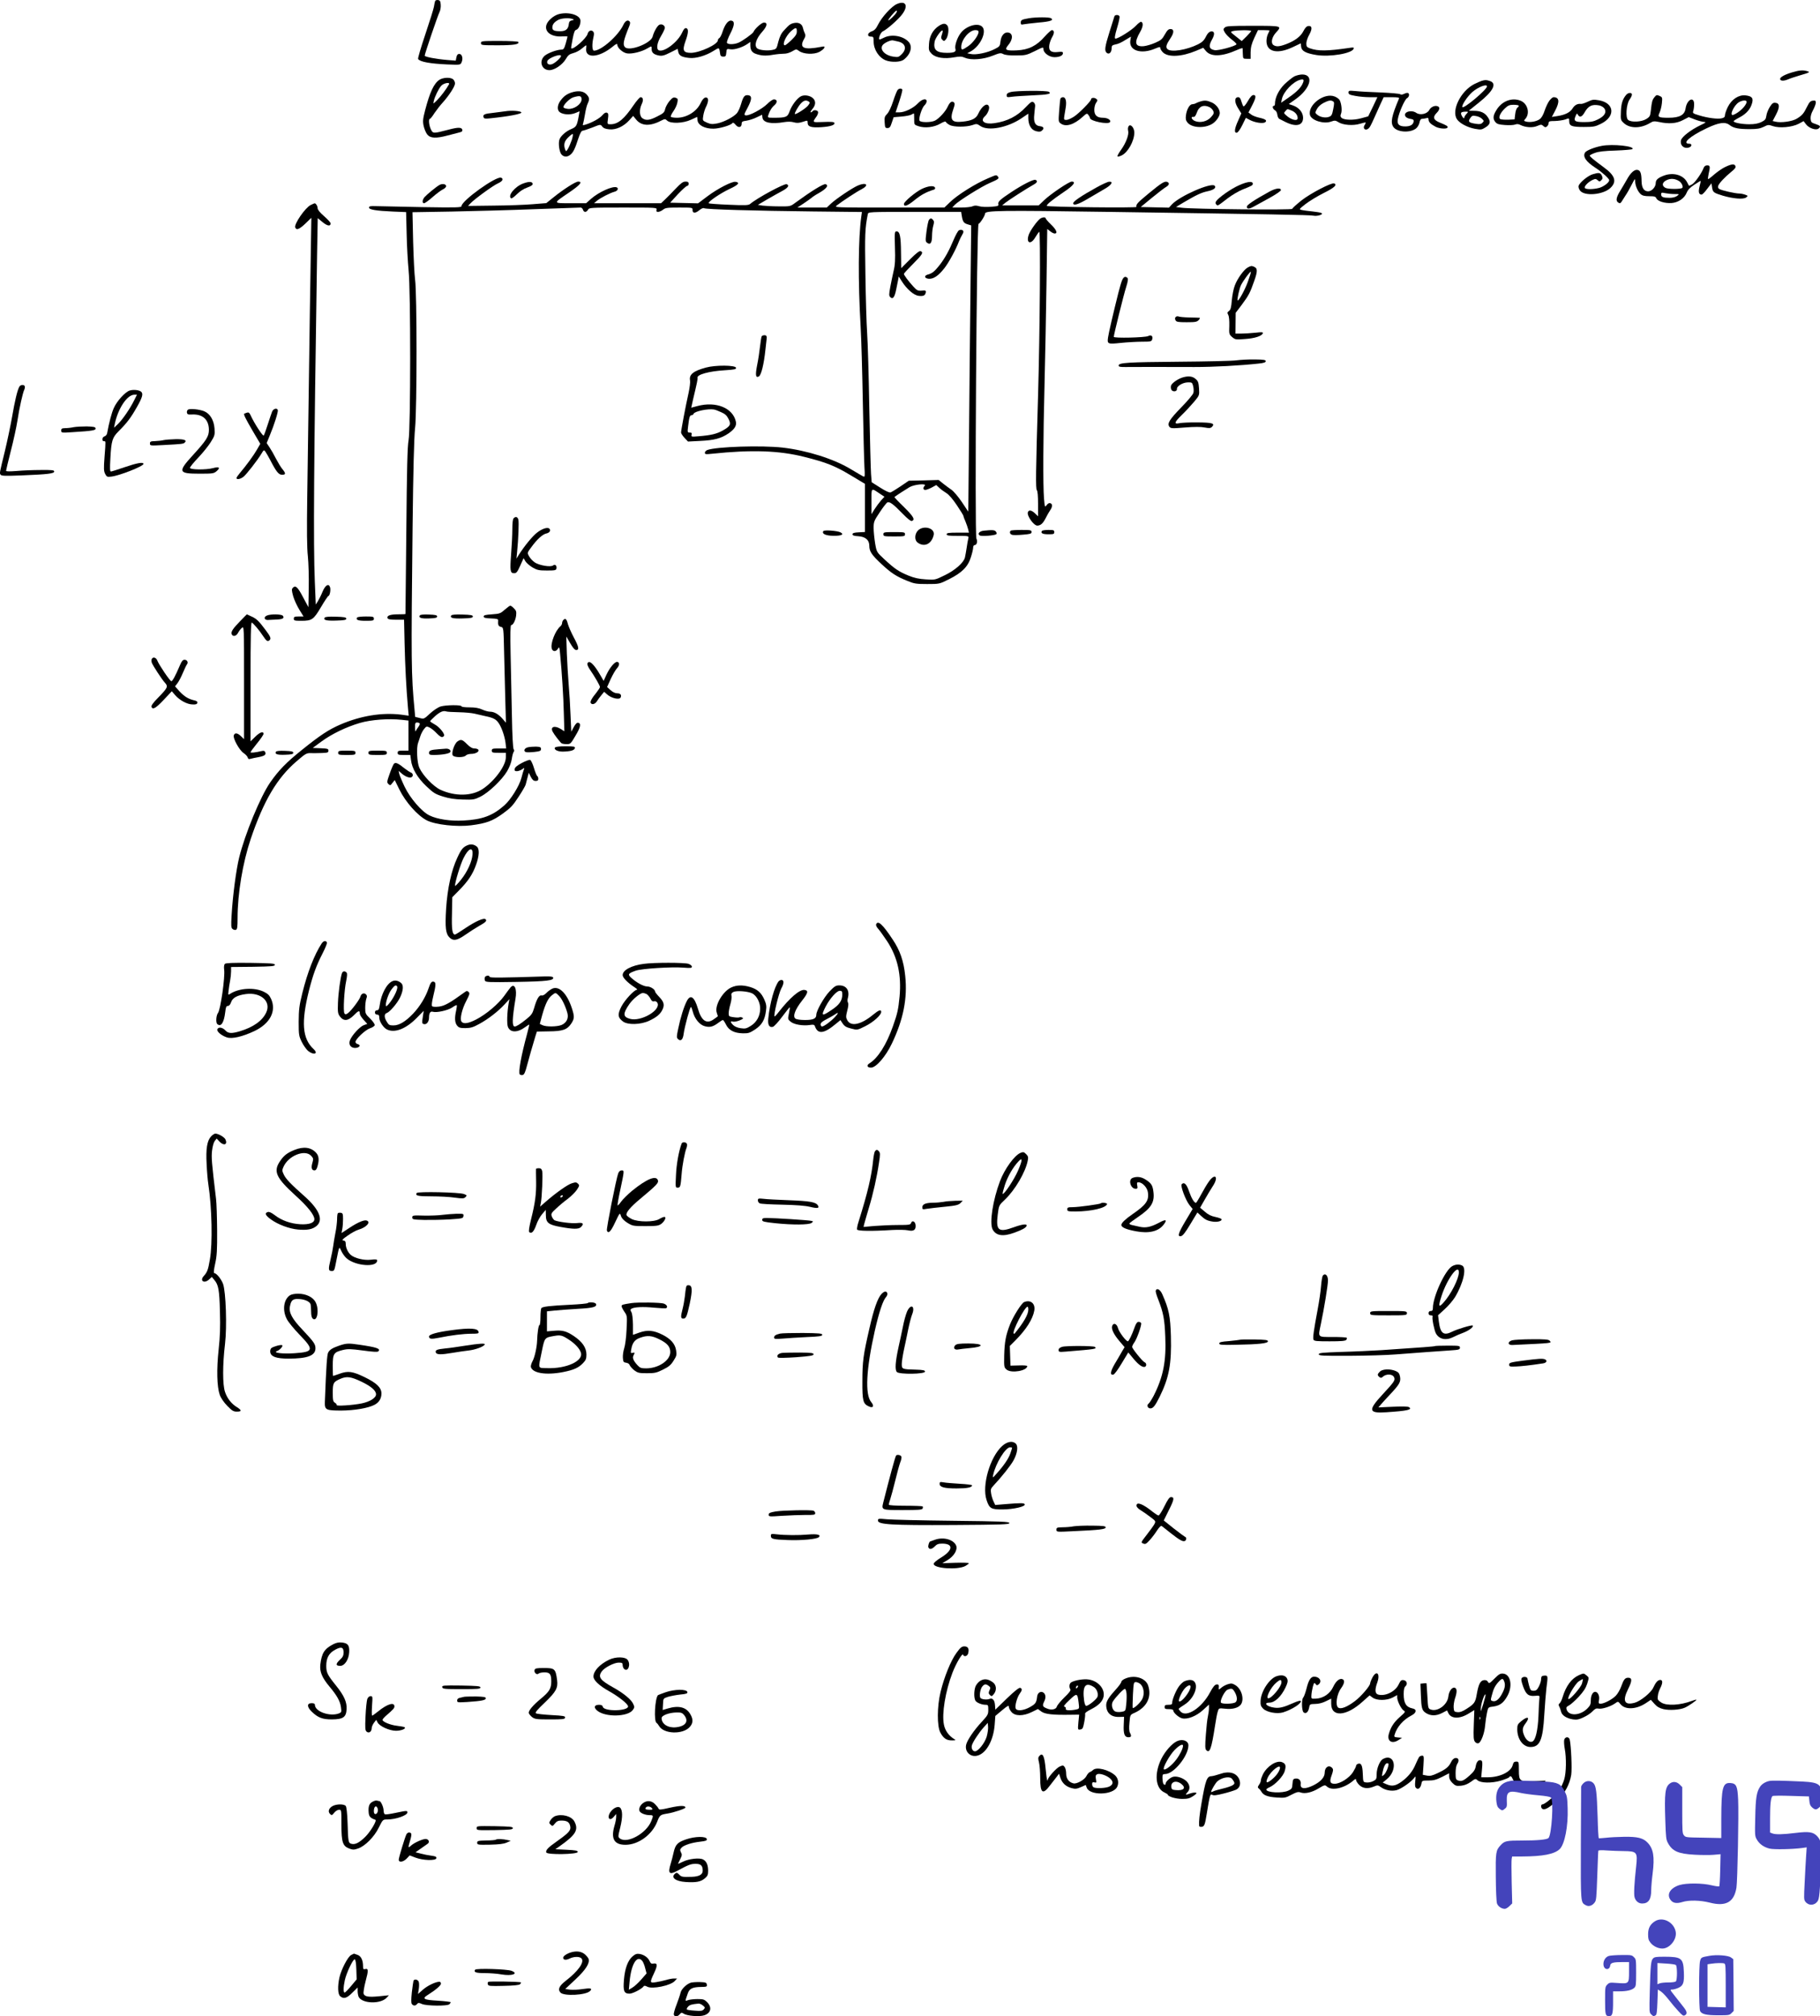 <svg height="1863.794pt" preserveAspectRatio="xMidYMid meet" viewBox="0 0 1682.478 1863.794" width="1682.478pt" xmlns="http://www.w3.org/2000/svg"><g transform="matrix(.1 0 0 -.1 -16.384 1975.858)"><path d="m4186 19748c-3-7-7-31-11-53s-40-137-80-256-70-221-66-226c17-26 110-43 268-50 123-5 123-5 134 20 16 35 4 77-21 77-15 0-22-9-27-31l-6-31-76 6c-109 9-211 29-211 40 0 17 120 369 136 401 9 17 14 47 12 70-2 33-7 41-26 43-12 2-24-3-26-10z"/><path d="m8454 19721c-49-22-137-119-172-188-20-41-34-55-59-64-41-13-47-49-8-49 23 0 25-4 25-45 0-75 49-150 114-175 51-19 133-16 163 6 65 49 86 122 47 165-50 56-158 75-229 39-21-11-40-18-42-16-11 10 12 65 31 74 39 18 146 112 181 160 59 79 31 129-51 93zm-3-78c-12-23-70-78-75-72-6 6 64 89 75 89 6 0 6-6 0-17zm14-268c69-15 85-67 35-117-28-28-34-30-78-23-83 12-133 72-94 112 22 21 73 43 92 38 8-2 29-6 45-10z"/><path d="m5333 19629c-50-12-109-63-119-104-16-64 50-110 149-103 26 2 47 1 47-1 0-3-7-31-16-63-14-48-20-58-39-58-40 0-124-30-155-56-57-49-30-134 43-134 47 0 120 50 151 102 21 36 33 46 70 56 25 6 60 25 79 42 19 16 37 30 39 30 3 0 3-12 1-27-14-98 117-90 244 14 30 25 43 31 43 20 0-30 49-75 90-82 44-7 134 14 188 46 41 24 40 24 40-8 0-31 20-49 68-58 29-5 49 0 104 28l68 34 6-28c7-35 33-49 101-56 62-7 156 21 228 67 52 32 49 34 59-35 2-14 11-20 28-20 22 0 25 5 28 37 3 36 4 36 38 31 37-6 110 17 157 49l27 19v-31c0-42 14-65 47-78 52-19 95-22 162-10 36 6 82 10 101 10 21-1 52 8 75 21 40 23 40 23 66 4 41-30 136-34 186-9 22 12 43 29 47 38 5 14 1 15-26 10-165-32-209-12-161 72 14 24 15 35 6 54-6 12-14 35-17 50-8 35-39 52-80 44-35-7-46-15-95-69-25-26-39-56-52-104-16-66-17-68-55-76-45-10-121-2-140 14-31 26-11 91 48 156 44 50 50 83 14 83-21 0-85-57-97-87-6-15-102-84-138-99-42-18-100-18-107-1-3 8 11 46 31 85 40 78 43 115 9 120-28 4-58-34-80-101-9-29-23-56-30-60-8-4-14-14-14-21 0-38-167-115-248-116-72 0-82 22-52 106 28 77 31 117 7 122-12 3-23-9-37-40-39-87-165-184-215-165-27 11-18 70 20 133 19 32 35 66 35 75 0 24-30 40-52 28-19-10-51-67-61-109-16-62-214-139-255-98-23 23-16 60 39 195 10 25 10 36 2 44-17 17-40 4-57-33-48-101-204-238-271-238-18 0-20 60-5 125 7 30 6 43-4 53-17 17-43 6-50-22-10-41-134-151-152-134-2 2 4 40 13 85 12 63 20 83 34 86 20 6 39 45 39 82 0 53-103 86-197 64zm124-46c16-6 15-8-7-13-19-4-26-13-28-35-5-46-29-65-78-65-57 0-74 8-74 34 0 29 18 51 55 71 31 16 100 20 132 8zm2073-115c0-25-11-42-50-80-27-26-54-48-60-48-30 0 8 87 56 130 44 38 54 38 54-2zm-2180-227c0-17-61-71-87-77-29-8-48 8-39 31 11 29 126 71 126 46z"/><path d="m10466 19608c-2-7-22-71-45-143-44-141-49-176-26-195 21-18 45 4 45 41 0 23 5 30 28 35 36 7 58 17 109 49l42 25-6-35c-15-94 99-132 231-75 39 16 46 17 46 4 0-8 11-26 24-39 48-48 172-42 307 14l66 28 24-29c46-56 147-54 287 8 28 13 52 20 53 16 0-4 1-27 2-52 2-44 2-45 37-45h35v60c1 47 8 76 34 133l34 72h53c30 0 54-2 54-3 0-2-7-18-16-35-8-18-14-49-12-73 7-92 105-111 241-47l76 36 3-31c4-40 43-61 141-77 128-20 331 15 345 59 4 11-4 13-39 7-205-30-291-31-366-4-28 10-33 17-33 45 0 18 12 55 27 81 30 54 27 85-9 80-16-2-30-18-45-47-25-50-79-90-161-121-62-23-91-25-117-7-25 19-14 73 25 115 56 62 57 62-214 62-210 0-247-2-260-16-15-14-15-18 1-46 10-17 39-47 65-66 26-20 45-39 42-43-11-18-169-60-201-54-51 9-59 36-27 94 31 54 27 84-8 79-14-2-29-16-39-35-23-47-38-62-78-83-108-54-252-77-285-45-18 18-11 42 28 100 34 50 35 85 1 85-20 0-31-11-53-50-23-42-36-54-87-76-33-15-81-29-106-32-83-8-93 32-34 134 26 45 30 84 8 91-6 2-28-14-48-36-39-42-170-124-191-119-8 2-4 30 16 97 16 52 26 100 23 108-6 17-42 17-47 1zm1264-136c0-4-20-27-43-50l-44-43-54 43c-52 41-53 42-29 49 35 10 170 11 170 1z"/><path d="m9676 19590c-67-12-76-16-76-41 0-18 4-20 28-15 15 3 76 10 136 16 110 9 145 22 116 40-18 11-135 11-204 0z"/><path d="m8844 19520c-55-36-88-94-92-166-4-59-2-65 25-93 37-37 117-49 209-32 52 9 67 9 100-5 57-24 170-15 258 21 61 24 71 26 94 14 16-9 58-14 118-13 88 0 98 3 174 40 77 39 80 39 80 18 0-35 54-74 101-74 48 0 79 15 79 37 0 13-8 15-45 11-65-8-89 12-81 65 4 23 16 56 27 74 21 34 20 63-3 63-8 0-37-27-67-60-74-85-149-122-256-127-102-5-118 4-82 47 47 55 47 111 0 118-35 5-64-29-70-81-5-46-8-49-56-73-64-33-171-55-217-45l-35 7 30 16c92 49 156 187 107 231-42 38-148 5-197-60-32-41-58-118-49-146 9-27-11-37-78-37-98 0-128 28-114 105 7 33 63 111 73 101 3-3 0-20-6-37-9-27-9-36 4-48 13-14 17-14 30 0 24 23 35 104 18 129-18 25-39 25-79 0zm366-56c0-32-53-104-97-133-56-38-63-38-63-6 0 67 74 155 130 155 21 0 30-5 30-16z"/><path d="m4610 19360c0-19 7-20 156-20 148 0 202 9 189 31-4 5-79 9-176 9-162 0-169-1-169-20z"/><path d="m16732 19090c-68-20-112-44-112-61 0-19 31-21 68-6 20 9 71 26 112 38 93 27 101 31 70 40-40 11-71 9-138-11z"/><path d="m12130 19053c-19-10-60-43-92-73-54-55-88-124-88-182 0-10-4-18-10-18-18 0-11-29 9-40 12-6 21-23 23-42 2-17 10-34 18-38s33-17 55-28c99-50 165-35 165 38 0 49-38 95-94 114l-38 13 62 44c139 98 174 229 62 229-20 0-53-8-72-17zm79-60c-16-42-56-83-131-135l-71-49 7 33c13 67 102 161 169 179 31 8 38 2 26-28zm-104-257c34-14 55-41 55-70 0-31-61-16-107 27-22 19-22 22-6 39 19 22 16 21 58 4z"/><path d="m4226 19021c-51-34-88-113-132-281-21-81-23-102-14-145 6-28 21-63 33-79 29-36 80-39 192-9 44 12 93 24 108 28 20 4 27 11 25 23-5 25-39 26-131 1-138-36-141-36-160 4-18 37-23 97-9 97 5 0 24 24 42 53 19 28 53 72 76 97 57 63 114 150 114 177 0 12-7 29-16 37-22 22-92 20-128-3zm88-43c-28-49-74-109-107-143-40-40-40-40-33-10 9 40 42 108 67 139 22 27 88 39 73 14z"/><path d="m13860 19011c-14-5-44-18-68-30-124-64-213-242-160-324 25-38 97-76 166-89 55-10 63-9 95 11 48 29 54 54 25 96-28 42-66 59-129 59-27 0-47 1-46 2s43 34 92 74c131 104 169 176 104 199-36 12-43 12-79 2zm50-51c0-30-220-214-228-191-6 19 46 97 92 138 53 47 136 79 136 53zm-190-255c-11-12-20-27-20-35 0-19-29 20-30 40 0 10 11 15 35 16 35 1 35 1 15-21zm144-45c19-18 19-21 4-36-12-13-26-15-60-10-66 10-75 19-54 51 16 24 23 27 54 21 20-3 45-14 56-26z"/><path d="m8461 18926c-6-8-25-54-41-104-18-55-39-100-55-116-23-23-26-33-23-79 3-47 5-52 26-52 20 0 27 9 40 50l17 50 70 6c39 3 80 11 92 17 12 7 23 12 25 12s3-24 3-52c0-53 0-53 40-66 59-20 145-10 202 24 31 18 48 23 51 15 2-6 18-19 35-28 39-20 154-20 212 0 36 13 41 12 73-10 72-48 248-15 377 71l65 44v-41c0-64 27-110 72-121 27-7 41-6 52 4 26 21 19 38-16 42-45 4-61 37-53 108 3 30 6 66 8 79 1 13-5 28-16 35-14 9-25 2-70-45-78-84-171-132-290-149-92-14-137 20-88 64 25 22 45 71 37 91-15 39-66 4-99-68-20-45-59-64-145-73-101-11-120 16-85 117 13 37 15 51 6 60-18 18-38 5-58-38-20-45-79-109-117-129-37-19-137-19-144 0-9 23 23 120 46 141 11 10 20 26 20 37 0 31-42 22-80-18-42-45-122-84-171-84h-36l34 101c18 55 31 105 28 110-9 13-31 11-44-5z"/><path d="m5466 18909c-52-13-86-34-118-77-27-34-35-75-20-99 21-33 102-42 158-18l36 15-7-38c-17-95-23-106-67-125-53-21-106-69-114-103-10-39 2-113 21-134 22-24 53-25 81-2 27 21 44 56 74 150 16 48 29 72 39 72 9 1 50 14 91 30 75 30 75 30 91 9 11-15 31-23 66-26 61-6 132 26 185 85l35 39 27-33c48-60 127-65 229-12 38 19 40 19 59 1 33-29 148-25 220 9l57 26 3-31c4-46 68-79 148-78 57 1 163 32 176 53 4 6 15-1 28-17 25-31 56-26 56 10 0 19 7 23 45 28 24 4 66 17 94 31l50 24 3-26c6-48 80-63 203-42 32 5 63 5 87-2 28-8 47-7 82 4 46 15 46 15 46-8 0-37 33-47 127-41 86 6 127 20 120 40-3 9-32 11-102 8-106-4-103-6-62 52 10 15 16 34 13 42-6 17-42 20-51 5-3-5-11-10-16-10-6 0 1 14 15 31 31 36 33 72 7 98-27 27-82 36-114 19-36-19-84-83-104-139-19-53-33-59-146-59-56 0-58 1-51 23 12 40 32 72 58 94 28 25 26 53-6 53-10 0-39-19-62-43-48-47-166-110-198-105-18 3-17 8 17 71 40 76 42 110 7 115-34 5-47-10-67-80-10-35-28-73-39-86-32-36-119-81-180-94-49-9-62-8-97 7-41 19-41 19-34 64 4 25 15 62 26 83 20 40 24 73 10 82-18 12-40-6-60-48-37-79-128-135-218-136-28 0-54 4-58 9-3 6 8 29 25 53s33 60 36 80c6 31 3 37-17 43-19 6-29 1-55-29-18-21-36-54-41-74-7-33-16-41-72-69-71-37-106-41-139-17-27 19-30 79-6 130 18 37 13 64-10 64-9 0-37-33-64-72-88-130-145-178-214-178-31 0-31 0-24 50 6 42 4 51-10 57-12 4-25-4-43-25-24-28-97-69-160-87-20-6-23-4-17 10 3 9 11 49 18 89 6 39 17 83 25 98 18 38 16 55-10 83-26 29-68 37-121 24zm74-69c0-44-68-92-124-88-22 2-41 8-43 15-6 18 56 82 91 92 61 18 76 14 76-19zm2100-20c13-8 12-13-6-37-19-25-114-86-122-78-6 6 30 70 56 98 27 28 47 33 72 17zm-2191-357c-11-31-27-68-36-82-15-24-17-24-24-6-17 44-9 77 25 111 19 19 38 34 44 34 5 0 1-26-9-57z"/><path d="m9508 18908c-28-7-38-15-38-30 0-19 4-20 48-14 26 4 111 9 189 13 145 6 182 14 153 33-19 13-303 11-352-2z"/><path d="m12630 18903c0-16 11-22 64-31 35-7 95-12 133-12h70l-42-89-43-88-66-18c-70-19-155-17-180 4-11 10-13 19-5 39 11 27 4 94-13 125-5 10-25 25-45 33-96 40-252-77-229-171 13-49 125-85 193-61 36 13 43 12 70-5 42-27 136-34 198-15 27 8 51 14 53 12s-2-13-10-25c-17-27 3-51 30-35 18 12 26 26 65 114 13 30 37 83 53 118l29 62h74c55 0 72-3 68-12-69-163-80-221-53-262 33-50 154-59 210-15 14 11 28 35 32 54 4 23 12 35 23 35 9 0 26 3 39 6 17 5 22 2 22-13 0-23 21-43 67-67 35-17 98-22 108-7 7 12-6 20-70 46-60 24-69 50-31 89 29 28 33 54 11 62-27 11-64-6-79-35-19-36-84-50-119-26-47 33-126 7-100-33 5-10 25-19 44-22 27-4 33-9 31-25-5-30-31-45-78-45-57 0-77 20-68 68 10 60 64 182 85 193 23 12 25 49 3 49-8 0-24-5-35-11-13-6-25-7-32-1-7 5-88 12-182 16-93 3-198 9-232 13-58 5-63 4-63-14zm-142-82c11-7 11-19 1-70-10-53-16-64-38-72-32-13-83-4-110 19-21 17-21 18-4 51 11 22 35 44 62 58 47 24 68 28 89 14z"/><path d="m15198 18883c-34-39-48-83-50-158-3-75-2-77 28-105 57-51 156-50 242 2 28 17 38 18 83 9 90-20 161-14 220 17l54 28 60-23c33-12 71-22 85-22 19-1 10-8-37-30-88-42-171-106-179-138-12-45 24-81 69-69 31 7 37 36 8 36-73 0 3 69 160 143 113 54 172 62 213 29 36-28 82-37 186-37 67 0 94 5 128 21 39 20 45 21 85 7 60-21 176-11 238 21l46 25 22-29c26-36 93-59 116-40s18 27-27 42c-38 12-43 17-46 47-2 23 5 50 22 81 14 26 26 58 26 70 0 17-5 21-27 18-22-2-33-13-53-54-32-65-45-81-95-112-41-26-147-41-199-28l-25 6 30 57c37 70 36 107-3 111-22 3-32-4-54-39-14-23-29-59-31-80-5-33-11-41-47-59-30-14-62-20-112-20-69 0-144 15-144 28 0 4 25 20 56 36 62 33 100 76 115 132 13 47-2 64-62 71-63 6-127-36-163-108-14-29-26-63-26-75 0-17-8-24-30-29-39-9-130 3-208 27-58 17-62 21-55 41 4 12 8 40 8 62 0 77-67 44-79-39-9-61-56-86-157-86-94 0-104 6-83 48 8 18 18 57 21 87 5 52 5 55-22 67-25 11-29 10-46-11-21-26-25-40-34-123-6-52-9-59-43-80-44-27-138-32-167-8-26 21-17 145 13 188 12 16 22 37 22 46 0 21-33 20-52-1zm1112-65c0-34-69-101-122-121-42-15 3 87 50 116 32 20 72 22 72 5z"/><path d="m11700 18825c-17-30-36-53-41-50-4 3-13 24-19 45-8 29-16 40-30 40-35 0-36-45-2-100l31-50-29-66c-35-76-39-117-12-112 10 2 31 31 50 70l33 67 40-21c45-23 117-34 138-20 22 16 4 30-52 42-28 6-63 19-77 30l-25 19 33 63c37 72 41 98 13 98-13 0-30-18-51-55z"/><path d="m9967 18847c-3-8-8-59-12-114-7-98-7-101 16-117 47-33 121-10 201 62 38 35 41 35 54 17 8-10 14-22 14-27 0-29 169-63 185-38 12 19-23 40-65 40-55 0-80 23-80 73 0 24 7 53 17 66 15 22 15 25-1 37-18 13-46 9-46-6 0-16-111-129-157-159-26-17-57-31-71-31-23 0-24 3-19 38 4 20 9 56 13 79 9 56-1 93-25 93-10 0-21-6-24-13z"/><path d="m14487 18828c-14-18-33-60-44-92-11-36-29-67-44-78-29-22-87-33-125-24-25 7-25 8-10 25 46 50 23 141-42 168-83 34-179-4-229-93-28-47-29-75-5-104 15-18 31-23 88-27 38-3 80-1 93 4 17 7 33 6 51-4 47-23 112-27 154-9 36 15 40 15 57 0 15-14 21-14 34-4 8 7 15 21 15 31 0 16 8 19 58 19 31 1 74 7 95 14 37 14 37 14 37-14 0-46 22-55 134-55 91 0 107 3 159 29 136 66 127 191-15 217-52 9-63 8-105-12-27-13-55-22-63-21-33 4-59-10-79-42-23-37-69-60-144-71l-47-7 30 57c44 83 39 125-15 125-8 0-25-15-38-32zm-284-45c4-3-1-12-10-18-10-7-19-32-22-61l-6-49-60-3c-33-1-66 2-73 6-19 13 1 58 44 99 29 27 43 33 78 33 23 0 46-3 49-7zm746 1c18-4 39-17 47-29 22-34 1-70-60-100-40-20-65-25-128-25-87 0-100 10-78 58 10 24 13 25 21 9 16-27 37-20 61 22 35 62 70 78 137 65z"/><path d="m11258 18820c-14-4-32-12-40-16-7-5-22-8-32-9-25 0-52-48-59-103-4-34-1-48 16-68 41-48 156-53 226-11 36 21 71 71 71 100 0 37-32 79-73 98-45 20-67 22-109 9zm85-51c14-6 30-22 36-35 9-21 6-29-20-58-36-41-100-56-149-36-31 13-42 43-14 38 12-2 21 10 32 40 19 57 61 76 115 51z"/><path d="m4835 18730c-27-4-79-11-115-15-76-7-95-16-86-40 5-14 15-15 63-10 174 18 300 42 286 56-13 13-95 18-148 9z"/><path d="m10594 18585c-4-8-4-25-1-36 9-34-20-111-64-173-23-31-38-60-35-63 3-4 21 0 39 9 57 27 116 132 117 210 0 51-42 91-56 53z"/><path d="m14970 18410c-65-12-141-42-153-61-24-38 8-85 98-143 57-37 125-99 125-113 0-22-53-61-95-72-56-14-122-14-130 0-9 14 28 53 68 73 29 13 33 13 50-1 16-15 19-15 34 0 14 13 14 21 5 42-13 28-27 30-84 13-45-13-123-78-131-108-3-11 3-30 14-44 42-53 212-38 279 24 63 59 46 115-60 192-91 67-130 99-130 108 0 4 21 16 48 25 33 13 89 19 192 22 80 3 149 9 154 13 28 27-182 50-284 30z"/><path d="m16114 18216c-28-13-74-45-103-70-29-26-55-45-57-43-3 2 0 24 5 48 16 68 14 79-13 79-16 0-27-8-33-23-17-47-79-136-106-152-16-9-29-15-30-13-1 1-9 16-17 32-35 68-129 94-215 61-55-21-75-39-75-69 0-36-37-76-70-76-39 0-60 32-61 95-1 73-11 99-38 103-29 5-64-27-100-93-15-27-42-72-59-100-38-61-43-94-18-109 14-9 20-7 30 8 6 10 22 35 35 55 14 20 40 65 58 101 30 59 33 62 33 34 0-41 23-94 50-119 17-15 36-20 80-20 48 0 59-3 66-20 12-27 78-47 141-43 63 5 119 44 140 97 10 25 31 47 71 73 31 20 57 36 58 35s-4-24-11-52c-13-50-7-75 19-75 7 0 30 23 51 52l40 52 6-38c7-45 14-50 99-76 95-28 190-36 215-17 20 15 19 16-8 26-16 6-41 11-57 11-34 0-156 27-181 41-11 5-15 16-12 28 6 24 61 82 122 132 32 25 43 40 38 52-9 23-33 21-93-7zm-427-132c22-14 39-51 29-62-14-13-131-13-156 0-36 19-32 50 10 71 37 18 78 16 117-9zm-44-119c47 0 47 0 25-17-14-11-41-18-70-18-59 0-78 7-78 32 0 17 4 18 38 11 20-4 58-8 85-8z"/><path d="m9299 18111c-119-50-287-156-354-222l-51-49h-509c-510 0-510 0-485 20 46 36 184 127 228 149 74 38 46 68-33 35-50-21-202-123-250-168l-38-36h-136-136l55 36c30 20 64 44 75 53 11 10 41 30 67 44 72 41 95 71 65 83-19 7-132-63-283-173-44-33-46-33-152-32-59 0-126 4-150 7l-42 7 87 51c49 28 112 64 141 79 51 28 66 50 38 61-22 8-277-130-338-183-14-12-45-14-198-7-99 4-183 10-185 14-8 13 108 92 193 132 81 37 100 59 55 66-33 5-163-62-257-132l-89-67-129 3-129 3 71 78c40 42 78 77 86 77s14 9 14 20c0 15-7 20-29 20-23 0-42-14-88-62-32-34-76-79-98-100l-40-38h-310-310l30 25c33 26 120 71 159 81 29 7 42 32 20 41-37 14-164-43-236-106l-46-41h-142c-168 0-167-4-14 100 101 69 127 100 83 100-25 0-136-71-229-146l-66-53-124-10c-69-6-232-12-362-13l-237-3 22 24c37 39 209 165 255 185 42 19 54 42 28 52-45 17-366-213-366-263 0-13-49-14-362-9-200 4-392 8-428 9-52 2-65-1-65-13 0-19 63-30 222-37l121-5 5-201c2-111 11-263 18-337 20-192 19-1461 0-1570-11-56-16-265-21-840-4-421-8-766-8-767-1-2-32-3-68-3-72 0-106-12-98-35 5-11 24-15 80-15h73l5-222c5-208 15-407 31-589l7-76-73 10c-175 21-371-11-557-91-109-47-188-99-358-236-143-114-216-190-293-301-90-130-233-477-286-692-28-113-60-356-70-533-6-99-5-118 9-129 9-7 23-11 31-7 12 4 15 26 15 108 0 228 48 513 122 733 119 351 243 562 423 716 81 70 92 77 129 76 23-1 69 0 104 1 54 2 62 4 62 22 0 17-8 19-72 22l-73 3 80 59c97 71 230 135 356 172 103 30 265 42 385 29l64-7v-139-139h-50c-43 0-50-3-50-20 0-18 7-20 59-20h58l6-45c8-78 59-165 141-243 66-63 84-74 154-96 58-18 107-26 183-28 98-3 108-1 163 26 76 37 200 155 248 236 22 38 39 82 43 113 4 29 12 58 17 65 7 8 7 16 0 25-6 7-13 127-16 312-3 165-9 420-12 568-4 183-2 267 5 267 18 0 40 43 46 88 4 36 1 47-20 67-13 14-28 25-34 25-5 0-28-17-51-37-39-35-47-38-118-43-60-4-77-8-77-20s16-16 68-18c57-2 68-6 66-20-3-39 2-52 25-58 25-6 25-6 30-237 3-128 8-326 11-441l6-208-32 37c-38 43-77 65-116 65-15 0-48 9-72 20-30 14-65 20-117 20-43 0-74 4-74 10 0 14-144 13-193-2-23-7-64-34-97-64-56-52-57-53-97-42l-41 10-6 66c-31 326-32 435-18 1697 6 520 13 806 23 905 18 183 18 1250 0 1375-6 44-14 202-18 351l-6 271 359 6c197 4 544 13 769 22 226 8 417 15 426 15s19-9 22-20 12-20 21-20c8 0 20 9 26 20 10 19 21 20 324 20 309 0 314 0 309-20-4-15 0-20 14-20 11 0 32 9 46 20 22 18 40 20 149 20 122 0 125 0 124-22-1-32 26-33 62-3 20 16 36 23 44 19 18-11 461-24 1007-30l453-5-6-42c-28-202-31-589-6-1022 6-99 15-409 20-690 5-280 12-552 15-604 5-76 4-93-7-88-7 2-62 35-123 71-154 93-402 171-625 197-194 22-612 9-697-22-13-5-23-16-23-25 0-15 8-16 63-10 371 39 624 30 857-29 200-50 281-82 423-167l137-82v-222-223l-57-3c-44-2-58-7-58-18s14-16 53-18c66-4 102-35 102-88 0-52 21-84 112-169 92-85 136-114 240-156 63-26 82-29 183-29 113 0 113 0 203 45 119 60 174 115 201 203 12 36 21 76 21 89s6 23 14 23c20 0 29 35 16 60-17 32 2 2910 20 2910 12 0 60 75 60 94 0 29 141 31 1145 16 1496-22 1861-28 1890-35 36-8 98 12 75 24-8 5-46 11-83 15s-81 9-97 13c-30 6-30 6 32 55 35 27 110 73 168 102 99 49 129 77 97 89-25 9-216-90-303-158-46-37-84-71-84-77 0-12-920-3-1020 10l-55 7 70 42c121 71 164 91 219 103 60 12 87 33 68 52-32 32-322-95-395-173l-27-30-131 3-130 3 102 84c56 46 115 91 130 100 32 18 37 38 13 48-24 9-52-8-172-107-104-86-117-100-113-124 2-11-817-1-827 9-9 9 44 53 155 128 90 60 118 97 74 97-25 0-194-114-255-172l-50-48h-169-169l29 24c28 23 202 135 262 168 33 18 40 35 17 44-18 7-117-43-220-111-109-72-129-91-123-114 4-16-4-19-69-24-41-3-88-1-108 5-26 8-43 8-61 0-14-7-63-12-107-12h-81l23 25c34 36 250 171 323 202 81 35 90 42 76 59-15 18-13 18-90-15zm-244-348c9-54 18-67 54-78l33-10-7-620c-4-341-10-936-13-1323l-7-703-60 90c-33 49-76 99-95 112s-54 39-77 57l-42 34-138-4-138-3-75-51c-41-28-83-53-93-57-11-4-44 11-96 44l-79 50-6 77c-3 42-10 318-16 612-5 294-14 605-20 690s-13 331-16 545c-6 371-4 419 22 553 4 22 4 22 434 22h429zm-343-2495c-18-18-15-38 6-38 9 0 36 10 59 22l42 23 28-26c15-14 45-36 65-48 23-14 59-55 97-112 34-50 61-95 61-99 0-5 8-28 19-52 10-24 21-57 25-73l7-30h-103c-85 0-103-3-103-15s18-15 103-15c103 0 103 0 97-25-4-14-10-52-15-85s-12-73-16-90c-12-48-92-119-189-165-86-42-88-43-173-37-65 4-105 13-160 35-90 37-128 63-222 150-72 67-72 67-86 147-7 44-14 108-14 142 0 58 3 66 57 147 31 47 63 88 71 91 21 8 56-18 138-103 50-51 78-73 88-69 32 12 14 42-75 130-50 48-89 90-87 91 20 16 109 73 141 92 46 26 163 36 139 12zm-410-76 38-25-32-35c-17-20-44-56-60-81l-28-45v117c0 133-6 128 82 69zm-3897-2017c55-1 120-7 145-13s70-16 100-23c73-15 98-28 122-62 28-39 57-122 65-184l6-53h-67c-59 0-66-2-66-20s7-20 65-20h65v-42c0-78-105-220-215-293-100-66-252-69-387-8-65 29-165 132-198 205-21 46-28 186-11 230 5 13 14 41 21 63s23 52 35 66c20 25 23 26 51 12 16-8 46-32 66-54 24-25 43-37 52-33 9 3 16 10 16 15 0 24-49 81-87 101-24 13-43 26-43 30 0 3 21 24 46 47 46 40 76 53 104 43 8-3 60-6 115-7zm-361-104c3-5-3-19-13-32s-21-31-24-39-6 6-6 33c-1 40 2 47 18 47 11 0 22-4 25-9z"/><path d="m8752 17727c-6-7-16-55-23-106-11-87-11-95 6-107 29-22 45 0 45 64 0 30 5 72 11 93 9 30 9 42-1 54-15 18-24 19-38 2z"/><path d="m9028 17629c-9-5-30-44-48-86-41-99-83-175-132-237-44-56-67-75-106-85-38-10-34-35 6-39 44-4 89 25 145 96 43 55 107 173 137 252 8 19 20 44 27 55s13 25 13 31c0 17-23 24-42 13z"/><path d="m8437 17473c4-114 1-164-12-218-9-38-23-106-31-149-13-71-13-81 1-95 22-22 39 0 53 69 6 30 14 70 18 89l6 34 28-44c46-73 112-130 156-135s60 2 66 31c3 18-2 20-37 17-37-3-44 1-80 40-45 50-85 103-85 115 0 5 38 46 85 93 86 86 98 106 69 117-11 4-41-19-97-75l-82-82-2 143c-1 152-11 197-41 197-18 0-19-9-15-147z"/><path d="m8648 14853c-30-33-31-89-1-110 61-45 128-14 148 69 16 65-95 96-147 41z"/><path d="m8330 14820c0-19 7-20 100-20s100 1 100 20-7 20-100 20-100-1-100-20z"/><path d="m4393 12905c-30-21-59-111-43-130 17-20 103-20 120 0 7 8 29 15 49 15 42 0 78 21 67 38-4 7-20 12-36 12-20 0-41 12-69 40-44 44-56 47-88 25z"/><path d="m4220 12833c-73-5-90-12-90-33 0-17 7-20 43-20 79 0 149 13 154 28 7 17-14 32-42 30-11-1-40-3-65-5z"/><path d="m5002 18063c-77-27-149-115-113-138 5-3 29 14 53 38 27 27 63 51 96 62 36 13 52 24 50 35-4 21-34 22-86 3z"/><path d="m10297 18024c-137-76-212-127-212-144 0-26 46-12 140 44 49 29 117 69 150 88 64 36 84 69 43 67-13 0-67-25-121-55z"/><path d="m11620 18047c-74-32-192-115-214-149-8-13-7-21 2-30 14-14 8-17 107 59 38 29 98 64 134 79 90 36 96 39 96 55 0 25-49 20-125-14z"/><path d="m4225 18048c-30-17-117-89-137-112-21-26-23-56-4-56 8 0 43 25 78 56s78 63 96 72c19 9 31 22 30 32-4 19-37 23-63 8z"/><path d="m8685 18012c-59-29-165-118-165-139 0-30 34-17 100 37 61 49 105 73 178 96 8 2 12 10 10 17-8 23-62 18-123-11z"/><path d="m11900 17988c-142-78-210-124-210-140 0-24 22-23 68 3 20 11 84 46 142 78s105 64 105 72c0 24-48 18-105-13z"/><path d="m3035 17863c-51-26-154-176-142-207 11-28 37-18 94 36l55 53-6-385c-4-212-11-695-16-1075-5-379-13-886-16-1125-4-307-3-467 6-545 6-60 10-191 8-290l-3-179-49 91c-50 96-70 114-94 89-13-13-13-22 2-78 10-35 36-91 57-125l39-63h-45c-38 0-45-3-45-20 0-18 7-20 68-20 100 0 114 10 184 128 33 56 64 102 68 102 12 0 23 56 15 80-12 39-44 20-69-40-12-30-32-70-43-88l-20-32-9 217c-14 339-9 1085 21 3016l6 339 45-37c44-36 74-41 74-11 0 8-27 37-60 66-39 34-60 60-60 74 0 21-18 48-29 45-4-1-19-8-36-16z"/><path d="m9779 17737c-30-23-91-109-105-148-27-78 18-97 60-25 15 25 31 48 37 52 13 8 6-936-11-1516-21-709-23-861-11-873 7-7 11-55 11-126v-115l-28 27c-32 30-57 35-66 11-12-31 54-124 87-124 31 1 52 19 78 70 12 25 31 57 41 72 22 32 23 57 2 65-11 4-23-2-34-17-17-23-18-22-25 61-10 120-8 564 5 1059 6 234 14 652 18 928l7 504 27-21c14-12 33-21 42-21 30 0 16 35-34 83-28 27-50 53-50 58 0 13-32 10-51-4z"/><path d="m11700 17287c-35-18-97-102-121-167-12-30-24-93-28-139-5-65-11-86-26-97-16-12-17-17-7-36 8-14 11-54 10-101-3-76-2-79 26-104 29-24 33-25 120-18 91 6 156 28 164 53 3 11-10 12-69 5-41-4-99-8-129-8h-55l1 96 1 96 56 74c65 88 76 108 116 222 32 91 31 117-5 131-21 8-25 8-54-7zm-1-134c-28-77-85-180-94-171-7 7 17 114 32 143 22 42 84 127 90 121 3-2-10-44-28-93z"/><path d="m10537 17168c-8-18-23-71-35-118-46-183-91-377-95-411-9-61-3-63 119-50 60 6 148 11 196 11 79 0 87 2 93 21 10 30-9 46-37 31-29-14-318-21-318-7 0 19 92 392 115 462 16 51 19 75 12 82-19 19-36 12-50-21z"/><path d="m11033 16829c-8-8-9-18-2-31 8-15 23-18 103-18s95 3 111 20c10 11 14 20 9 21s-47 2-94 3-92 5-100 9c-9 4-21 2-27-4z"/><path d="m7205 16650c-3-6-10-47-15-93-5-45-16-121-26-169-19-97-15-125 15-109 22 12 47 113 61 250 6 50 10 94 11 98 4 22-3 33-20 33-11 0-23-5-26-10z"/><path d="m11595 16428c-38-6-277-11-530-13-477-4-560-9-560-35 0-12 14-15 70-14 76 1 315 1 630 0 181 0 421 13 595 32 48 5 65 11 65 22 0 12-18 15-100 16-55 1-131-3-170-8z"/><path d="m6690 16361c-118-32-158-65-147-120 3-14-3-66-14-116-27-119-69-343-69-364 0-9 14-31 32-50l32-34 115 6c127 6 191 23 259 69 55 38 76 70 69 107-26 128-183 193-357 146-30-8-55-15-56-15 0 0 7 33 16 73 37 155 45 192 42 204-6 29 105 60 252 69 90 6 106 9 104 23-5 25-191 26-278 2zm141-413c35-15 52-30 67-61 26-51 19-67-51-107-56-32-111-45-224-54-68-6-71-5-66 14 4 16 0 20-17 20-21 0-22 3-15 58 10 83 15 102 31 102 8 0 17 6 20 14 9 23 135 49 189 39 11-2 41-13 66-25z"/><path d="m11098 16270c-44-13-99-51-108-74-4-11-3-29 2-39 12-24 54-19 52 6-3 26 53 60 100 61 39 1 41-1 50-35 5-20 6-48 2-62-3-14-53-74-111-133-110-113-133-150-111-180 12-16 24-17 144-7 89 7 148 7 182 0 43-8 54-7 68 6 31 32 1 40-135 41-71 1-145-3-165-7-55-12-49 8 23 78 34 33 84 87 111 119 50 60 50 60 46 124-4 55-8 68-32 88-28 25-67 29-118 14z"/><path d="m342 16183c-19-35-41-131-66-275-14-81-44-223-66-315-52-214-51-206-41-222 8-12 41-13 193-7 244 10 303 17 303 36 0 13-20 15-125 14-69 0-169-4-222-9-67-5-98-5-98 2 0 6 20 89 44 184 25 96 52 221 61 279 17 115 50 261 64 288 4 9 6 23 4 30-7 18-41 15-51-5z"/><path d="m1364 16149c-42-12-120-98-148-162-20-44-44-135-62-234-2-12-13-25-24-28-23-7-27-45-5-45 17 0 17 9 5-148-8-105-7-128 6-154 14-27 19-30 57-25 74 8 297 96 297 117 0 20-60 9-174-30-64-22-121-40-127-40-9 0-10 31-5 118 9 169 18 196 78 256 76 76 111 122 167 221 52 91 61 125 39 143-20 16-70 21-104 11zm40-91c-39-79-108-178-149-218l-37-35 7 35c30 143 114 270 181 270h24z"/><path d="m1902 15972c-8-5-12-18-10-28 3-15 11-19 43-17 101 6 159-45 160-141 0-62-22-97-149-236-140-153-134-170 60-170 126 0 134 1 161 24 37 32 23 43-32 28-66-18-215-16-215 2 0 8 35 51 78 96 42 44 94 109 115 143 36 58 38 66 34 125-6 77-41 136-95 159-44 18-132 27-150 15z"/><path d="m2679 15953c-6-16-24-68-40-118-16-49-32-96-37-102-7-12-90 116-123 190-10 21-17 26-33 21-12-4-23-8-24-9-8-7 11-45 78-160l70-119-31-54c-29-51-98-146-161-220-15-18-28-37-28-42 0-17 36-11 64 11s127 149 166 213c22 37 24 38 37 20 8-11 28-46 45-78 55-107 78-136 109-136 36 0 36 13 3 53-14 16-40 60-59 96-18 36-45 83-60 105l-26 39 29 71c40 95 79 219 74 234-7 23-42 13-53-15z"/><path d="m845 15810c-22-5-57-9-77-9-32-1-38-4-38-22 0-22 2-22 108-15 181 11 213 17 210 35-3 13-18 16-83 18-44 0-98-3-120-7z"/><path d="m1675 15690c-16-4-51-8-77-9-42-1-48-4-48-22 0-21 2-21 130-14 168 9 179 10 192 23 22 22-5 32-85 31-45-1-95-5-112-9z"/><path d="m4912 14968c-8-8-12-46-12-103 0-50-5-151-11-225-12-157-9-180 27-180 22 0 30 10 57 70l31 69 17-29c10-15 39-41 66-57 42-24 58-28 133-28 74 0 85 2 88 19 5 26-13 42-31 28-22-18-129 0-170 28-19 13-42 38-52 56-18 33-18 33 21 85 52 72 103 118 137 126 31 6 46 28 29 45-16 16-67 0-115-38-42-33-115-122-167-204l-22-35 6 60c12 120 18 274 12 299-7 28-25 33-44 14z"/><path d="m7775 14849c-16-25 23-43 96-43 73-1 99 13 62 32-30 15-151 24-158 11z"/><path d="m9257 14853c-40-5-60-29-36-44 16-10 139-1 153 12 5 5 4 14-4 24-12 15-32 16-113 8z"/><path d="m9507 14853c-13-13-7-32 13-38 11-4 56-3 100 1 69 6 80 9 80 25 0 17-9 19-93 19-52 0-97-3-100-7z"/><path d="m9795 14850c-12-20 7-30 61-30 47 0 54 2 54 20s-7 20-54 20c-30 0-58-4-61-10z"/><path d="m2384 14017c-68-70-87-98-78-121 10-25 42-19 58 12 8 15 23 36 35 46 21 19 21 19 21-504v-524l-28 27c-33 32-58 35-67 8-9-28 51-136 90-163 19-12 36-31 39-42 4-14 10-17 28-11 13 3 45 11 72 15 56 11 71 22 62 45-5 13-13 16-34 11-59-14-102-18-102-11 0 5 27 41 60 82 33 40 60 80 60 88 0 27-34 16-77-27l-43-42v553c0 422 3 550 12 545 18-12 68-70 100-119 36-54 45-60 63-45 17 15 11 33-36 95-63 84-82 103-128 124-25 12-45 21-45 21-1 0-28-28-62-63z"/><path d="m2632 14069c-35-14-25-45 13-41 17 1 53 3 80 4 53 2 71 14 53 35-12 15-111 17-146 2z"/><path d="m4045 14070c-14-22 13-31 86-28 58 2 74 6 74 18s-16 16-77 18c-49 2-79-1-83-8z"/><path d="m4335 14069c-14-22 14-30 106-27 76 2 94 6 94 18s-19 16-97 18c-63 2-99-1-103-9z"/><path d="m3165 14049c-14-22 14-30 106-27 76 2 94 6 94 18s-19 16-97 18c-63 2-99-1-103-9z"/><path d="m3465 14050c-13-22 9-30 81-30 67 0 74 2 74 20s-7 20-74 20c-41 0-78-4-81-10z"/><path d="m5372 14028c-7-7-12-20-12-29s-7-23-16-30c-46-38-92-156-80-204 8-32 41-33 58-2 12 20 14 15 20-53 16-164 30-383 34-543l5-168-33 21c-57 35-99 21-75-25 12-24 68-97 82-107 6-4 26-8 47-8 35 0 38 3 82 78 47 78 54 114 24 120-11 2-24-11-40-40l-23-43-7 155c-3 85-11 211-17 280s-13 197-17 285l-5 160 36-62c25-43 42-63 56-63 29 0 24 30-23 117-23 43-47 98-54 122-12 48-23 58-42 39z"/><path d="m1566 13665c-3-8-2-23 1-32 11-29 94-156 121-185 32-35 27-47-62-138-45-45-66-75-62-85 11-30 39-14 113 64l75 80 30-35c43-49 109-85 159-87 33-2 44 2 47 15 2 11-6 18-30 23-52 12-90 35-135 83l-41 46 23 30c13 17 35 60 50 96s32 71 37 77c15 18 2 43-22 43-16 0-26-12-41-47-45-106-72-154-82-151-15 5-115 153-129 191-11 29-42 37-52 12z"/><path d="m5594 13625c-3-8 7-33 24-57 45-65 92-147 92-160 0-6-15-29-33-52-43-52-60-84-52-96 12-19 41-10 58 18 9 15 28 40 42 57l24 29 23-21c41-39 121-57 130-30 9 23-4 37-33 37-18 0-41 11-61 29l-32 29 33 73c19 41 45 86 59 101 25 27 25 58-1 58-22 0-67-54-96-116l-27-59-29 50c-61 107-107 148-121 110z"/><path d="m5045 12851c-34-7-46-37-18-45 10-2 45-2 78 2 51 6 60 10 60 27s-7 20-45 22c-25 0-58-2-75-6z"/><path d="m5294 12848c-12-19 27-38 75-37 70 2 105 12 109 32 3 15-6 17-87 17-57 0-92-4-97-12z"/><path d="m2715 12810c-14-22 13-31 86-28 58 2 74 6 74 18s-16 16-77 18c-49 2-79-1-83-8z"/><path d="m3290 12800c0-18 7-20 80-20s80 2 80 20-7 20-80 20-80-2-80-20z"/><path d="m3570 12800c0-18 7-20 85-20s85 2 85 20-7 20-85 20-85-2-85-20z"/><path d="m4988 12706c-43-23-64-40-66-55-3-16 2-21 20-21 13 0 34 8 48 17 22 16 23 16 17-1-4-9-14-44-23-78-19-74-99-203-159-255-107-94-202-130-375-139-119-7-243 11-316 47-70 33-178 158-229 264-24 50-46 103-50 119l-6 29 31-27c34-28 73-42 89-31 17 10 13 35-6 42-10 4-36 21-58 38-62 50-85 60-100 43-6-7-24-48-39-92-26-73-27-80-11-95s18-14 37 11l21 26 42-86c58-118 169-243 255-287 79-40 278-62 410-45 139 18 197 39 292 108 72 52 94 75 145 154 34 51 63 102 66 113s11 40 17 65l12 45 19-38c15-28 26-37 44-37s25 5 25 19c0 11-4 23-10 26-5 3-19 37-30 74-11 38-27 71-35 75-8 3-43-10-77-28z"/><path d="m4484 11945c-40-17-58-39-93-116-54-114-91-283-103-469-11-181-4-234 34-270 34-31 68-25 144 28 38 27 95 63 126 81 63 35 75 48 61 62-16 16-92-18-186-81-49-33-92-60-97-60-25 0-32 48-28 193l3 152 64 65c81 82 126 149 156 236 30 83 32 145 8 166-26 22-57 27-89 13zm48-84c-4-65-47-160-107-235-30-38-55-62-55-55 0 35 52 204 80 258 45 90 87 106 82 32z"/><path d="m8263 11214c-3-9 5-26 20-42 14-15 51-68 84-117 95-146 131-310 113-507-12-122-19-155-61-274-60-171-138-295-218-345-29-18-21-39 15-39 47 0 135 102 192 221 107 224 146 420 124 627-14 137-48 236-117 338-92 139-136 179-152 138z"/><path d="m3137 11037c-67-103-130-264-178-457-29-117-33-152-34-265 0-123 2-133 28-187 15-31 42-69 58-83 52-43 100-28 52 16-105 97-116 248-43 541 38 149 68 231 125 342 25 49 44 95 41 102-8 21-32 17-49-9z"/><path d="m2243 10849c-8-8-10-28-7-53 10-68-34-373-57-401-17-22-22-90-6-103 34-29 61 12 73 111 5 46 10 57 24 57 12 0 22 12 30 34 13 41 56 65 138 76 137 18 233-68 188-168-35-78-119-138-245-176-77-23-108-21-135 9-26 28-64 33-73 9-8-20 39-59 89-75 48-15 140 6 252 58 146 69 207 185 156 298-15 33-30 48-67 66-88 43-229 34-310-18-21-14-21-13-16 29 2 24 9 65 14 91s9 66 9 87v40l203 2c172 3 202 5 202 18s-33 15-225 18c-163 2-229-1-237-9z"/><path d="m6115 10849c-115-15-195-58-195-104 0-23 43-68 105-109 22-14 35-26 28-26-25 0-112-93-144-154-38-74-35-103 14-140 45-33 163-30 242 7 66 31 100 58 121 99 23 45 17 74-26 119-22 23-40 46-40 51 0 20-42 48-73 48-34 0-100 36-150 82-32 30-26 39 44 64 54 19 334 37 442 28 65-5 77-4 77 9 0 8-14 20-31 26-36 13-322 13-414 0zm26-279c10-6 26-24 35-41 11-23 21-30 35-26 12 3 23-2 30-14 36-67-152-177-254-148-65 18-66 48-6 135 32 47 102 104 126 104 8 0 23-5 34-10z"/><path d="m3325 10763c-14-39-34-184-37-275-3-85-1-100 18-125 35-46 74-43 128 10 45 46 56 49 56 15 0-10 16-35 35-56l34-38-33-12c-37-14-112-96-128-142-14-41 12-72 56-68 35 4 47 27 17 35-12 3-21 12-21 20 0 26 90 111 133 126 23 7 43 21 45 29 2 9-17 36-42 61-44 42-46 48-46 100 0 31 5 68 10 83 8 21 8 31-3 41-18 18-44 7-51-20-7-28-87-134-116-154-19-13-24-13-32-2-13 19-2 217 16 299 9 45 11 69 4 78-15 17-35 15-43-5z"/><path d="m4646 10725c-3-8-3-22 1-31 5-15 35-16 292-12 283 5 348 13 338 41-2 8-25 11-73 10-405-13-514-14-514-4 0 17-37 13-44-4z"/><path d="m3794 10690c-54-21-106-119-120-222-5-38-11-48-25-48-12 0-19-7-19-20s7-20 20-20c15 0 20-7 20-29 0-34 37-91 70-108 72-36 176 4 277 107l64 65-7-45c-11-69-10-74 10-78 25-5 46 23 46 62 0 41 13 60 36 52 33-10 136 12 177 39 21 15 41 25 43 22 3-2 0-24-5-48-16-68-13-114 8-140 16-20 28-24 78-24 49 1 70 7 128 39 83 45 174 116 235 182l43 47-7-39c-14-79-18-189-7-217 21-55 88-56 161-2 19 14 35 24 36 22 2-1-8-41-20-87-54-197-83-357-67-373 5-5 17-7 27-5 13 2 24 25 40 88 21 79 45 163 77 269l14 44 109 2c129 1 170 15 208 71 31 47 32 66 5 147-44 132-115 203-177 178-16-7-42-25-57-41-17-17-33-26-45-23-22 6-45-33-69-118-14-48-24-63-71-101-57-46-92-68-108-68-26 0-23 73 7 255 16 91-8 148-45 107-8-9-35-45-59-79-54-75-166-170-259-218-72-37-116-44-135-21-19 22 3 117 44 194 30 58 33 68 21 81-13 12-18 12-38-3-135-98-183-125-235-132-32-4-59-2-64 3-7 7-3 39 10 93 24 97 26 126 8 133-22 8-33-5-52-62-26-78-80-167-143-233-70-73-128-108-181-108-36 0-44 4-61 33-26 41-26 74 0 82 27 9 95 88 121 141 31 64 35 115 12 135-25 22-54 29-79 19zm41-49c10-16-21-87-61-142-21-29-40-47-42-40-8 24 21 112 49 151 29 40 43 48 54 31zm1497-88c28-29 59-94 77-159 13-48-8-90-54-110-42-17-142-18-176-2l-25 12 23 85c29 102 54 152 89 180 34 27 35 26 66-6z"/><path d="m7362 10688c-39-50-81-200-96-345-6-58 9-85 43-76 11 3 50 45 86 94 37 50 69 89 70 87 2-2-2-27-8-57-11-52-11-54 15-76 31-27 115-41 179-31 32 5 41 3 46-11 27-78 84-71 197 24l39 32 21-32c17-25 34-35 78-46 57-15 57-15 131 22s147 102 147 132c0 25-23 17-75-26-112-93-207-113-239-50-13 24-13 35 0 87 10 37 13 64 7 74-5 8-6 26-2 40 20 71-11 120-78 120-32 0-44-7-92-57-52-56-121-178-121-215 0-35-28-48-104-48-42 0-79 5-89 13-27 20-3 84 59 163 58 73 64 97 24 102-45 5-137-75-239-206-18-24-35-41-37-39-11 10 39 215 62 258 27 48 27 79 1 79-8 0-19-6-25-12zm588-125c0-54-28-94-100-141-90-61-98-56-54 31 39 75 102 147 131 147 20 0 23-5 23-37zm-66-204c-38-41-103-89-121-89-7 0-13 9-13 20 0 14 17 28 58 49 31 16 66 36 77 44 32 24 31 10-1-24z"/><path d="m6924 10631c-79-36-157-170-134-234 5-17 10-31 10-32s-17-14-39-29c-65-46-113-14-145 98-33 112-70 137-104 69-27-53-58-153-78-251-16-74-16-84-3-98 26-25 46-7 53 49 8 63 58 247 67 247 4 0 11-19 17-42 17-67 64-124 113-136 47-12 76-4 126 34 17 13 35 24 40 24 4-1 17-19 28-42 26-53 76-79 154-81 52-1 64 2 116 36 63 43 89 87 100 173 6 40 3 61-15 102-28 64-65 97-132 117-68 20-124 19-174-4zm194-55c42-22 76-88 73-146-2-66-33-120-86-154-40-25-52-28-93-22-26 3-56 15-69 28-28 26-30 42-4 33 10-3 38 2 61 11 34 14 39 19 26 26-9 5-21 6-26 3-6-3-30-3-55 1-42 6-45 8-45 36 0 17 7 55 16 85s13 65 10 77c-4 17 0 26 17 35 30 15 135 7 175-13z"/><path d="m2115 9254c-37-40-49-114-41-256 3-67 10-152 16-188 33-214 40-548 14-694-16-96-25-118-57-153-40-45 6-73 51-30l24 22 23-28c38-44 47-90 52-294 4-145 1-229-12-349-20-184-16-343 10-418 11-31 38-70 70-103 44-45 57-53 88-53 46 0 47 12 3 40-52 31-92 82-112 142-23 66-23 251 0 444 19 160 8 480-18 554-17 46-61 100-81 100-8 0-5 28 8 88 16 72 19 125 18 308-1 121-5 251-10 290-41 343-44 383-37 446 5 41 15 77 25 90l18 22 25-27c40-43 78-30 56 19-10 22-66 54-94 54-8 0-26-12-39-26z"/><path d="m6465 9188c-26-69-48-192-52-290-6-115-5-118 15-118 25 0 28 11 37 125 6 82 29 202 45 242 5 13 7 30 4 38-7 18-43 20-49 3z"/><path d="m2886 9129c-69-28-99-52-135-106-62-93-35-152 143-314 114-103 176-181 176-220 0-34-47-51-129-47-89 5-172 34-237 84-31 24-52 33-65 29-31-10-22-31 29-68 66-48 171-87 252-94 87-7 132 2 170 33 65 55 27 151-107 271-132 117-177 164-196 205-16 33-16 41-3 70 45 104 198 165 256 103 21-23 22-28 12-64-14-46-7-71 19-71 12 0 21 11 28 38 17 60 13 97-14 126-47 50-115 59-199 25z"/><path d="m8253 9118c-6-7-13-44-17-81-15-149-49-296-135-571-11-33-17-66-14-73 6-14 135-16 323-4 58 3 124 2 147-3 53-12 75 4 71 48-3 35-33 48-42 19-5-16-19-18-123-18-65 0-163-5-217-9l-99-9 5 24c3 13 23 80 43 149 41 135 75 287 95 424 11 69 11 88 0 101-15 18-24 19-37 3z"/><path d="m9598 9102c-56-23-147-148-190-262-66-175-98-384-69-444 31-60 95-71 202-32 74 27 106 45 113 63 8 21-39 16-116-12-143-52-169-32-151 114 11 88 11 88 67 141 93 88 192 257 211 362 6 29 3 40-14 57-22 22-27 23-53 13zm-23-164c-34-80-131-226-142-215-3 3 7 41 21 84 26 78 74 162 125 216 39 43 38 12-4-85z"/><path d="m5119 8953c-1-5 0-55 1-113 2-120-9-201-47-353-18-73-23-111-17-117 20-20 43 3 64 63 11 34 36 80 55 102l34 40 1-48c0-71 24-90 137-110 114-21 167-22 187-1 32 31 20 44-35 37-49-6-178 11-209 26-8 5-19 20-25 35-9 25-5 32 41 74 27 26 76 67 108 90 31 24 69 62 83 83 24 37 25 41 10 56-14 14-22 15-56 4-39-11-149-89-245-173l-49-43 6 30c11 48 20 270 13 299-5 19-13 26-31 26-14 0-26-3-26-7zm246-253c-3-5-11-10-16-10-6 0-7 5-4 10 3 6 11 10 16 10 6 0 7-4 4-10z"/><path d="m5879 8913c-18-46-111-514-105-529 13-34 37-10 77 77 43 90 43 90 53 58 8-23 26-42 60-64 48-29 53-30 167-30 102 0 121 3 145 20 33 25 51 65 29 65-8 0-29-9-47-20-48-29-194-29-254 0-23 12-45 28-48 36-9 22 35 75 123 148 158 132 174 150 167 174-16 49-102 14-237-95-41-34-88-80-104-103s-31-38-32-33c-2 5 8 65 23 134 40 188 40 189 15 189-14 0-25-9-32-27z"/><path d="m10633 8870c-42-17-17-100 29-100 17 0 20 4 15 30-5 25-3 30 12 30 34 0 79-47 86-90 13-78-16-119-145-207-62-43-100-79-100-97 0-23 44-42 136-59 117-22 205-2 253 59 39 49 25 56-41 20-76-40-122-50-180-37-24 5-56 12-71 16-15 3-25 10-22 15 4 6 39 32 79 59 124 84 156 137 142 237-7 56-20 76-70 108-41 27-83 32-123 16z"/><path d="m11340 8838c-17-23-49-77-72-120s-45-78-48-78c-17 0-42 43-64 106-23 68-45 89-68 66-14-14 36-148 72-193l29-36-65-109c-69-116-78-148-43-142 16 2 41 34 87 111l65 108 31-29c39-37 60-48 114-56 43-6 87 7 77 24-3 5-29 14-58 20-36 7-66 22-95 48l-44 37 43 75c23 41 58 99 77 128 53 83 19 119-38 40z"/><path d="m4016 8731c-16-25 10-31 137-31 73 0 169-5 215-12 73-10 85-9 99 5 15 15 14 17-13 28-40 17-429 25-438 10z"/><path d="m7170 8662c0-11 8-23 18-27 9-5 103-10 207-12 131-3 211-9 257-20 70-17 90-13 72 14-18 30-77 40-264 47-102 4-209 9-237 13-49 5-53 4-53-15z"/><path d="m8885 8649c-22-4-66-8-98-8-68-1-97-14-97-43 0-19 4-20 43-13 23 4 97 12 165 19 103 10 126 16 145 34l21 22-69-1c-39-1-88-5-110-10z"/><path d="m10339 8635c-9-8-207-35-259-35-43 0-50-3-50-20 0-18 7-20 78-20 144 1 278 32 290 68 3 11-48 18-59 7z"/><path d="m3287 8544c-4-4-7-30-7-58-1-28-7-85-16-126-8-41-17-95-20-120s-14-82-25-127c-21-87-20-103 11-103 25 0 25 1 45 105 25 126 24 125 44 80 10-22 31-52 47-66 80-73 284-89 284-22 0 11-11 13-59 7-64-7-149 14-185 45-26 23-46 66-46 100 0 23-5 30-22 33-17 2-10 11 41 46 34 24 78 48 99 54 71 20 116 69 77 84-23 9-80-14-159-66l-75-49 7 37c4 20 7 62 7 92 0 48-3 55-20 58-12 2-24 0-28-4z"/><path d="m4255 8529c-33-5-109-8-170-7-104 3-110 2-110-17s8-20 110-23c61-1 166 1 235 5 119 8 125 9 128 31 3 21 1 22-65 21-37-1-95-6-128-10z"/><path d="m7210 8482c0-15 16-19 118-30 162-17 313-16 338 2 18 14 18 15-6 20-26 6-334 26-407 26-35 0-43-3-43-18z"/><path d="m13589 8055c-65-35-179-282-179-387 0-21-5-28-20-28-13 0-20-7-20-20 0-14 7-20 21-20s19-5 16-13c-6-17 15-124 31-154 30-55 94-68 162-33 21 11 63 29 93 40 52 20 96 54 85 66-8 7-143-33-190-57-79-40-109-17-123 94l-7 58 60 55c34 30 77 81 97 113 76 127 109 268 66 291-27 14-61 12-92-5zm61-58c0-58-72-201-140-277-47-53-52-40-20 59 50 156 160 306 160 218z"/><path d="m12393 7968c-6-7-13-51-17-98-3-47-18-146-32-220-35-187-45-256-38-274 5-14 29-16 149-16 107 0 145 3 154 13 6 8 8 17 4 20-3 4-62 7-130 7-142 0-135-7-109 118 31 147 66 361 66 405 0 47-26 71-47 45z"/><path d="m6506 7858c-3-13-8-50-11-83-4-33-13-85-21-115-19-74-18-90 6-90 26 0 34 19 60 138 26 125 24 166-7 170-17 2-24-3-27-20z"/><path d="m10848 7828c-3-7 8-45 24-84 46-119 58-180 64-339 10-226-18-372-107-548-18-34-39-67-47-73-20-14-9-44 16-44 26 0 43 22 85 105 88 178 112 304 105 563-5 185-19 251-79 386-19 45-52 63-61 34z"/><path d="m8313 7798c-36-39-71-138-112-319-57-248-65-304-65-489-1-181 6-208 60-232 40-19 52 4 21 41-58 70-46 304 34 659 40 175 75 280 105 313 18 20 13 49-9 49-7 0-23-10-34-22z"/><path d="m2842 7784c-57-40-69-139-26-220 14-27 66-90 114-140 139-143 134-162-41-174-115-8-207 4-164 20 27 10 59 47 47 54-11 7-82-12-100-27-7-6-12-22-10-36 5-43 56-61 169-61 176 0 249 28 249 95 0 39-14 59-121 173-96 101-126 158-115 215s27 71 81 68c54-2 99-22 109-46 3-9 6-40 6-70 0-36 5-57 16-66 40-33 61 83 26 151-23 48-89 80-162 80-34 0-64-6-78-16z"/><path d="m9632 7723c-24-9-99-128-130-204-40-102-52-163-55-292-2-105-1-109 23-129 44-36 190-10 190 33 0 5-35 8-77 6l-78-2-3 91-3 91 54 54c97 98 158 194 172 272 12 65-33 104-93 80zm38-69c0-46-42-119-127-223-1-2-5-2-8 1-17 17 101 247 128 248 4 0 7-11 7-26z"/><path d="m5596 7713c-4-4-75-11-159-15-187-9-260-17-269-32-4-6-8-44-8-83 0-40-4-73-9-73-9 0-20-76-22-145-2-59-22-151-41-186-11-20-18-44-17-54 12-59 138-80 295-50 102 20 147 40 189 85 25 26 30 40 30 78 0 63-38 118-117 171-69 46-106 56-189 48l-59-5v93 92l68 7c37 4 134 11 215 16 147 8 181 18 170 46-5 14-64 20-77 7zm-168-341c51-34 93-78 105-115 28-78-133-152-314-145-86 3-81-13-46 157 26 127 25 125 117 141 57 10 73 5 138-38z"/><path d="m6000 7713c-80-12-90-15-90-28 0-8 12-31 26-52 26-37 26-40 20-165-3-72-13-147-22-173-8-25-14-65-12-88 3-37 6-42 30-45 16-2 30-11 33-23 4-10 23-31 42-47 33-24 44-27 118-27 71 0 89 4 147 33 53 26 73 42 98 82 28 44 31 54 24 96-9 60-49 106-126 145-82 41-138 46-213 20-32-12-59-21-60-21v93c-1 56-6 101-14 116-11 19-11 25 0 32 26 16 106 20 208 10 58-5 108-8 113-5 18 11 6 33-23 43-30 10-241 13-299 4zm258-334c75-37 102-69 102-119 0-77-109-150-223-150-45 0-57 4-79 28-39 42-50 69-38 91 14 27 13 30-9 24-17-4-18-1-11 36 10 58 33 87 82 104 66 24 108 20 176-14z"/><path d="m8549 7635c-11-25-29-89-39-143-11-53-28-135-39-182-30-137-36-214-16-234 24-23 260-20 260 4 0 12-17 16-85 18-125 3-130 5-130 51 0 21 9 80 20 132 12 52 29 138 40 191s27 115 36 137c31 78-13 102-47 26z"/><path d="m12830 7620c0-19 7-20 170-20s170 1 170 20-7 20-170 20-170-1-170-20z"/><path d="m10654 7493c-26-74-55-133-64-133-17 0-81 85-91 122-11 42-43 53-54 19-9-28 16-79 68-140l47-55-24-40c-13-23-42-74-66-113-42-72-47-108-14-101 10 2 44 48 77 104l61 101 49-59c47-57 88-85 108-72 14 8 11 34-6 40-19 8-115 126-115 142 0 8 9 27 21 43 24 34 68 159 62 177-3 6-13 12-23 12-13 0-24-14-36-47z"/><path d="m4340 7463c-131-17-210-39-210-58 0-24 18-27 93-12 111 23 225 37 300 37 59 0 68 2 65 17-6 34-78 39-248 16z"/><path d="m7374 7431c-41-10-54-19-54-37 0-13 12-14 78-9 42 4 142 10 222 14 119 5 145 9 145 21 0 13-27 15-180 17-99 0-194-2-211-6z"/><path d="m11625 7374c-6-2-51-7-100-12-70-5-90-10-90-22 0-13 23-15 155-12 214 4 295 13 295 32 0 12-21 15-125 17-69 1-130 0-135-3z"/><path d="m14142 7369c-44-13-41-45 3-43 378 18 364 16 345 39-10 12-41 15-164 14-83 0-166-5-184-10z"/><path d="m3305 7322c-67-23-92-38-107-65-11-19-18-117-31-455-3-76 8-82 152-82 121 1 248 22 307 53 42 22 64 58 64 105 0 54-45 97-156 151-112 54-152 59-229 32-32-12-61-21-62-21-2 0-3 43-3 95 0 111 9 124 94 145 46 11 73 10 185-5 94-13 135-15 142-8 25 25-14 38-179 62-94 14-117 13-177-7zm202-336c89-43 133-82 133-116 0-33-56-68-132-84-82-17-240-27-232-15 3 5-4 14-16 21-17 11-20 23-20 94 0 89 6 99 70 127 60 26 99 20 197-27z"/><path d="m4460 7319c-63-10-145-22-182-25-76-8-93-15-85-38 8-20 47-21 158-2 46 8 111 17 144 21 62 7 137 34 149 54 10 15-43 12-184-10z"/><path d="m8996 7325c-25-25-9-48 28-40 17 3 63 9 101 12 144 12 137 43-10 43-80 0-107-4-119-15z"/><path d="m9983 7309c-23-7-33-16-33-29 0-19 5-20 68-15 278 23 286 24 268 43-12 11-267 12-303 1z"/><path d="m13429 7316c-4-4-113-12-499-38-85-5-249-13-365-16-177-6-210-9-210-22s37-15 282-14c154 1 348 6 430 13 180 14 388 29 506 37 77 5 87 8 87 25 0 18-8 19-113 19-63 0-116-2-118-4z"/><path d="m7397 7253c-38-4-58-26-41-43 5-5 79-3 169 3 130 10 160 15 160 27s-21 15-125 16c-69 0-142-1-163-3z"/><path d="m14240 7181c-112-15-125-19-125-36 0-18 6-20 60-18 52 2 137 11 253 29 34 5 43 27 16 38-21 8-57 6-204-13z"/><path d="m12920 7080c-24-24-25-33-5-50 13-10 19-10 33 3 30 27 87 26 102-3 15-28 6-41-105-161-136-147-131-176 33-165 197 13 244 24 212 47-10 7-61 8-149 4l-135-6 20 23c10 13 52 58 92 101 85 91 97 113 88 162-6 29-14 39-41 51-51 21-121 18-145-6z"/><path d="m9429 6393c-113-102-190-365-145-500 26-79 42-88 150-87 99 1 210 26 203 47-4 13-35 14-178 2l-95-8-16 34c-9 19-19 52-22 74-6 35-3 44 21 70 72 76 162 189 186 234 36 65 45 131 22 154-29 30-80 21-126-20zm91-18c0-2-7-26-16-51-16-48-62-115-129-189-36-40-36-40-30-10 23 106 114 255 156 255 10 0 19-2 19-5z"/><path d="m8447 6303c-10-18-57-192-118-433-17-70-18-70 181-70 143 0 179 3 183 14 3 8 3 17 0 20-4 3-75 6-160 6-92 0-153 4-153 10 0 5 6 29 14 52 8 24 29 101 46 171 17 71 38 146 46 168 9 21 14 46 10 54-6 15-42 21-49 8z"/><path d="m8850 6043c0-31 42-43 156-43 98 0 144 9 144 29 0 4-51 11-112 14-62 4-130 9-150 13-33 6-38 4-38-13z"/><path d="m10928 5835c-23-47-48-85-54-85-7 0-30 15-53 33-93 75-151 97-151 58 0-12 15-28 38-42 20-12 61-40 89-62 51-38 52-40 39-66-8-15-40-59-71-99-55-71-56-72-33-81 20-9 28-4 61 32 21 23 51 63 68 90 21 31 35 45 43 39 6-5 43-33 81-64 83-65 112-81 131-74 16 6 19 33 4 38-5 2-52 36-104 77l-94 75 47 95c50 99 53 121 20 121-14 0-30-22-61-85z"/><path d="m7333 5787c-52-9-63-14-63-30 0-18 6-18 123-10 67 4 164 8 215 8 80-1 92 1 92 16 0 9-7 20-16 23-24 9-282 4-351-7z"/><path d="m8280 5703c0-37 123-44 695-41 454 3 520 5 520 18s-68 16-525 21c-289 3-562 10-607 14-78 7-83 7-83-12z"/><path d="m10090 5650c-25-5-71-9-102-9-52-1-58-3-58-22 0-22 1-22 158-14 244 11 297 18 297 35 0 12-21 15-125 16-69 1-145-2-170-6z"/><path d="m7290 5562c0-29 20-34 155-39 128-5 270 8 289 27 22 22-16 31-99 24-89-8-213-7-292 2-48 6-53 5-53-14z"/><path d="m8805 5525c-22-8-41-15-42-15-9 0-22-42-17-54 9-23 33-19 60 9 18 19 33 25 67 25 106 0 102-60-8-128-40-24-70-49-70-59 0-43 220-58 293-20 17 10 32 21 32 26 0 4-55 6-122 4l-123-4 47 28c61 36 98 98 80 137-25 55-120 80-197 51z"/><path d="m3245 4560c-82-42-107-81-120-188-7-66 15-120 85-204 69-82 99-136 106-191 6-44 5-47-20-57-83-31-220 17-221 79 0 11-9 16-30 16-45 0-45-34 0-78 58-56 99-72 187-72 104 1 132 20 136 95 4 65-24 126-98 218-79 98-90 120-90 182 0 74 25 118 82 149s78 24 78-25c0-29-7-44-36-70-39-37-37-54 5-54s80 60 83 128c3 62-12 82-68 88-27 3-52-2-79-16z"/><path d="m9006 4480c-52-70-114-224-147-360s-34-317-2-377c29-54 58-73 108-72 35 0 38 2 20 12-49 30-84 77-95 133-21 101 13 309 79 481 34 88 92 185 98 166 8-23 41-14 47 13 11 42-1 64-35 64-24 0-37-10-73-60z"/><path d="m5795 4417c-87-42-145-104-145-156 0-34 54-85 144-135 91-51 176-119 176-141 0-44-222-48-233-4-4 14-14 19-36 19-45 0-51-26-15-55 75-61 279-57 327 6 18 25 18 29 3 60-18 39-92 99-181 148-124 69-145 97-109 149 24 35 114 82 157 82 32 0 37-3 37-24 0-13 7-29 15-36 35-29 62 43 31 85-22 30-110 31-171 2z"/><path d="m5106 4323c-9-23 20-51 36-35 7 7 31 12 55 12 51 0 63-17 63-85 0-63-18-94-92-155-78-64-120-115-116-136 2-9 16-26 31-38 26-19 42-21 165-21 119 0 137 2 140 16 3 15-14 18-126 24-71 4-135 11-143 16-11 7 9 31 83 101 103 100 121 133 112 206-14 106-22 112-124 112-64 0-79-3-84-17z"/><path d="m12850 4250c-11-21-20-45-20-52 0-23-85-122-141-164-73-55-130-77-154-60-29 21-14 123 25 177 33 46 38 76 14 86-27 10-60-17-85-70-29-64-92-107-160-110-44-2-44-2-42 32 1 19 7 54 13 78 11 38 14 41 25 26s15-15 29-4c34 28 9 71-42 71-30 0-51-31-70-109-10-39-24-77-30-83-18-18-15-123 3-138 21-17 43 2 51 44 5 31 7 33 56 34 32 0 69 10 99 25l49 24v-47c0-127 139-118 290 19l65 58 27-20c39-29 129-29 186 0l42 23v-23c1-33 36-104 59-119 19-12 18-15-35-61-56-50-84-94-102-159-17-64 30-93 90-54l33 21-38 3c-34 3-37 6-31 25 21 72 80 139 155 178 48 24 53 57 12 65-60 12-83 48-83 132 0 42 5 63 15 72 24 20 15 54-16 58-21 3-28-4-44-37-30-67-122-114-189-97-32 8-35 44-9 115 28 81-9 115-47 41z"/><path d="m13979 4242c-46-46-50-48-60-30-7 13-19 18-37 16-33-4-50-37-66-128-13-78-22-91-94-137-38-25-62-33-85-31-29 3-32 6-35 41-2 21 4 59 12 85 20 58 20 91 0 99-26 10-56-30-61-81-9-76-98-142-162-120-25 9-26 12-32 124-4 63-7 116-8 118 0 2-13 2-28 0l-28-3 4-105c4-120 10-142 45-165 44-29 95-29 149-2l48 25 11-23c25-56 106-58 190-5l51 31-5-137c-4-114-2-139 11-156 10-12 23-17 33-13 24 10 55 91 61 165 3 36 11 88 17 116 11 52 11 52 59 58 58 8 92 32 126 91 55 92 36 206-34 213-28 3-40-4-82-46zm91-28c12-32 5-67-26-121-27-47-55-67-83-58-18 5-18 10-6 53 15 60 30 89 63 125 32 34 40 34 52 1zm-195-209c-25-77-25-78-21-29 4 46 37 137 43 117 1-4-9-44-22-88zm-28-137c-3-8-6-5-6 6-1 11 2 17 5 13 3-3 4-12 1-19z"/><path d="m14760 4274c-68-30-120-100-151-204-7-25-20-50-27-56-11-8-12-15-4-30 6-10 13-32 17-47 7-34 51-63 111-72 35-5 54-1 98 20 31 14 68 39 83 56 22 23 34 28 54 24 30-7 112 19 153 48 28 20 28 20 50-7 42-53 143-50 231 7l50 33 33-37c24-27 46-40 83-49 55-13 152-7 197 13 33 14 113 69 108 74-2 2-21-3-42-11-105-40-231-47-281-16-18 11-33 25-34 32-3 32 5 66 22 100 25 48 25 78 1 78-22 0-42-22-65-72-20-45-117-124-171-139-95-26-116 16-62 125 39 78 39 106 1 106-29 0-41-16-64-80-10-29-32-67-49-85-33-35-109-75-142-75-18 0-20 5-14 38 6 37-12 72-36 72-22 0-40-34-40-77 0-38-5-50-33-78-67-67-172-71-191-8-6 18-1 25 22 37 16 8 56 44 90 80 45 49 65 80 79 122 17 56 17 56-6 75-27 22-26 22-71 3zm28-78c-12-38-113-154-125-142-13 13 62 140 96 163 19 13 36 22 37 20 2-2-2-20-8-41z"/><path d="m11964 4264c-67-23-144-142-147-228-2-37 3-50 23-71 34-34 128-52 185-35 84 26 180 88 162 107-4 3-33-5-64-19-94-42-132-51-181-44-68 9-102 46-43 46 49 0 108 55 148 139 20 41 24 60 17 79-12 33-50 43-100 26zm46-57c0-39-90-147-121-147-29 0 23 103 73 145 37 31 48 32 48 2z"/><path d="m14417 4263c-4-3-7-17-7-30s-9-42-20-63c-17-33-26-40-49-40-25 0-30 5-42 48-7 26-13 54-14 62 0 19-38 25-53 8-8-10-5-30 12-78 27-75 50-93 112-87 42 4 42 4 38-32-2-20-6-90-8-156-6-130-26-219-55-234-24-13-59 11-77 55-20 48-17 73 11 110 46 60 24 74-38 23-33-27-37-36-37-75 0-91 53-163 121-164 88-1 116 65 129 300 6 91 14 199 19 240 15 114 15 120-12 120-13 0-27-3-30-7z"/><path d="m10568 4243c-21-8-38-22-38-30s-23-41-52-72c-64-70-88-109-88-143 0-71 43-112 118-110l47 1-3-74c-4-85 8-115 43-115 27 0 31 11 14 42-7 13-9 46-4 93 6 73 6 73 48 91 114 52 160 147 124 254-24 68-125 99-209 63zm139-52c31-29 39-91 17-136-15-33-79-93-89-84-2 2-1 57 2 122 6 111 7 117 28 117 11 0 31-9 42-19zm-129-87c2-21 1-67-3-101-6-61-6-61-45-68-22-4-47-2-58 4-28 15-38 66-19 94 31 46 100 118 111 114 6-2 12-21 14-43z"/><path d="m9223 4220c-17-12-36-35-42-52-14-39-14-103-1-128 10-20 59-40 96-40 22 0 24-4 24-46 0-43-5-51-61-112-71-76-135-170-144-212-14-66 42-118 107-99 80 22 146 141 157 285l6 81 63 53c52 43 62 48 62 31 0-11 11-32 24-47 33-40 109-40 188-1l57 28 31-23c34-25 107-33 273-30l77 1-7-70c-6-70-6-71 18-67 21 3 25 11 36 68 7 36 10 71 8 77-3 8 20 24 52 40 72 36 110 74 119 120 13 72-51 144-139 157-44 7-123-6-158-25-20-10-25-44-10-67 5-9-12-32-56-74-35-34-66-72-69-84-7-27-51-36-92-18-40 16-44 26-26 63 19 37 15 70-8 85-24 15-52-3-56-35-7-59-14-70-65-99-59-34-124-41-134-13-9 22 13 102 37 135s25 47 5 55c-11 3-51-29-123-98l-107-104-3 42c-3 46-23 69-49 58-25-11-76-5-86 9-12 18-1 86 19 107 20 23 32 23 58 4 17-13 18-18 7-41-10-23-9-30 4-43 15-15 18-14 36 8 29 36 25 85-10 110-44 32-81 35-118 11zm1053-56c27-17 44-62 33-91-9-23-83-83-104-83-7 0-15 20-19 46-18 137 11 179 90 128zm-154-6c-7-7-12-8-12-2 0 14 12 26 19 19 2-3-1-11-7-17zm13-139c7-56 7-56-25-63-58-11-100-8-94 8 3 8-2 16-11 18-13 2-1 19 45 62 70 67 74 66 85-25zm-850-314c-18-59-78-135-108-135-21 0-36 27-29 54 7 30 65 118 109 167l38 42 3-35c2-20-4-62-13-93z"/><path d="m11110 4216c-14-8-35-28-47-45-27-35-63-123-63-151 0-16-7-20-35-20s-35-4-35-20c0-17 7-20 40-20 26 0 40-4 40-13 0-20 51-65 82-72 49-12 131 20 192 76l56 51v-33c0-19-5-53-10-77-6-23-14-100-19-170-8-103-7-130 4-141 32-33 48 12 81 226 8 54 19 113 25 130 10 33 10 33 68 27 68-8 124 8 146 39 34 49 6 146-53 180-27 16-37 17-69 7-21-7-49-22-61-34-18-15-23-17-22-6 5 32-1 41-21 38-15-2-33-24-58-71-76-145-220-239-274-179-10 10-17 21-17 24 0 4 22 20 50 37 115 71 151 232 52 231-15-1-38-7-52-14zm60-48c0-43-88-154-107-135-10 10 27 91 55 120 27 28 52 36 52 15zm404-43c27-42 32-86 11-102-20-14-112-18-132-5-18 11 30 110 59 122 36 14 45 12 62-15z"/><path d="m4252 4163c3-16 19-18 178-18 149 0 175 2 175 15s-28 15-178 18c-166 2-178 1-175-15z"/><path d="m6317 4116c-37-13-69-25-71-27-28-33-39-240-13-256 6-4 17-17 23-28 42-76 222-82 285-9 31 35 32 71 4 118-38 65-107 82-208 52l-47-14 3 54c2 53 2 53 47 68 25 7 76 17 113 21 56 5 68 10 65 23-5 28-118 27-201-2zm172-212c45-57 13-103-78-112-73-7-131 31-131 85 0 25 69 51 137 52 44 1 54-3 72-25z"/><path d="m3559 4053c-5-15-13-86-16-158-5-113-4-132 11-144 21-17 46 1 46 34 0 12 10 34 21 49l21 27 12-23c17-36 110-78 171-78 50 0 98 21 78 33-6 4-37 9-69 13-62 7-134 37-134 55 0 6 17 25 37 42 62 54 73 66 73 82 0 43-66 23-152-47-26-21-50-38-54-38s-4 41-1 90c6 86 6 90-13 90-13 0-24-10-31-27z"/><path d="m4455 4074c-11-3-30-7-42-10-15-3-23-12-23-24 0-19 5-19 93-14 133 9 172 17 172 34 0 12-18 15-90 17-49 0-99-1-110-3z"/><path d="m14624 3676c-3-13-1-50 5-82 16-85 14-222-5-284-9-30-29-74-45-97-32-47-133-133-155-133-19 0-18-36 2-44 23-9 65 17 133 80 71 65 116 149 130 238 8 55-1 269-14 324-7 30-43 29-51-2z"/><path d="m11043 3663c-46-22-107-91-142-160-69-138-57-277 29-314 16-8 30-17 30-20 0-17 74-39 132-39 53 0 70 5 103 27 31 21 36 28 22 31-10 2-32-1-49-7-44-16-51-14-28 9 29 29 25 71-8 104-33 31-92 50-125 40-28-8-67-44-67-61 0-18-17-16-24 3-3 9-6 31-6 50 0 30 3 34 25 34 79 0 215 167 215 265 0 43-56 63-107 38zm57-42c0-25-28-82-63-128-39-52-102-101-114-89-13 12 53 131 99 178 42 43 78 62 78 39zm-16-352c48-38 23-65-55-57-27 2-35 8-37 26-7 51 44 68 92 31z"/><path d="m9770 3525c-10-12-10-25-1-59 6-25 11-89 11-143 0-140 23-158 89-70 22 28 50 65 63 81l22 29 13-39c16-48 51-80 103-94 34-9 47-8 86 9l45 20 9-25c28-74 239-70 280 5 19 36 12 80-17 108-58 53-173 82-205 50-7-7-20-16-30-19-9-4-22-19-30-35-16-35-90-77-121-69-42 10-67 43-67 89 0 24-6 52-14 62-12 17-17 17-45 5-30-12-111-102-111-123 0-6-2-8-5-5s-10 51-15 108c-11 120-28 153-60 115zm657-207c31-29 29-54-7-73-29-15-114-20-144-9-9 3-16 16-16 29 0 18 4 22 21 18 19-5 20-3 14 30-5 28-3 37 11 45 22 12 89-10 121-40z"/><path d="m13283 3518c-5-7-20-38-33-68-26-64-70-117-129-160-54-39-88-46-136-26l-39 17 38 31c105 86 75 246-36 187-28-15-58-86-58-141 0-43-3-49-31-63-16-9-45-15-62-13-32 3-32 3-35 80-3 79-15 104-46 92-9-3-16-12-16-18 0-7-13-33-29-59-35-54-118-107-169-107-43 0-50 20-27 81 14 40 15 52 5 64-29 34-70 10-70-41 0-43-35-83-102-117-80-40-127-36-120 11 4 33-17 55-50 50-20-3-23-10-26-49-3-41-6-47-38-62-55-27-204-19-204 10 0 5 14 14 32 22 51 23 125 101 138 148 15 50 9 70-25 83-50 19-137-36-176-112-10-21-19-45-19-55s-7-29-17-42c-14-20-14-26-2-35 8-6 19-20 25-31 17-31 59-47 142-52 72-5 81-3 135 26 47 25 62 28 83 21 40-15 104-1 167 37 57 34 59 34 78 17 45-41 157-16 238 51 25 22 31 24 31 10 0-9 13-30 29-46 34-33 80-38 137-14 33 14 37 13 63-6 40-29 98-40 145-28 42 11 134 75 161 111 17 22 17 22 12-29-4-38-2-55 9-63 19-17 40 1 48 40 5 29 7 30 65 30 47 0 72 7 125 33l66 34v-29c0-20 10-40 30-60 28-27 36-30 80-26 33 3 61 15 91 36 40 30 44 31 61 15 30-27 130-29 216-4 39 12 74 26 77 31 11 18 22 11 35-20 15-37 48-55 113-65 66-10 127 1 162 30l30 24-100-5c-142-7-150-2-150 101 0 78-1 80-24 80-19 0-27-7-33-32-16-63-118-113-232-113h-59l7 75c6 63 4 76-9 81-23 9-42-12-49-55-5-30-17-49-56-84-55-49-75-58-108-46-19 7-22 16-22 69 0 39 6 70 16 85 21 31 11 57-18 53-15-2-30-16-40-38-22-45-48-66-125-102-49-23-69-28-99-22l-37 7 6 88c5 81 4 89-12 89-10 0-23-6-28-12zm-283-65c0-28-24-83-41-99-22-19-22-19-15 19 10 53 27 87 43 87 7 0 13-3 13-7zm-1005-45c-10-33-36-68-78-102-43-34-55-29-36 16 28 67 131 145 114 86z"/><path d="m11440 3360c-30-10-65-19-77-20-42 0-55-35-92-250-18-102-25-168-22-208 1-8 10-12 23-10 25 3 31 18 47 118 29 178 32 189 51 178 13-8 39-5 106 12 49 12 101 29 116 36 34 18 44 54 28 95-26 61-94 80-180 49zm106-38c6-4 16-17 23-29 10-19 8-24-11-37-13-8-54-22-93-31-38-9-78-20-87-26-10-5-18-7-18-4 0 14 40 82 57 97 35 32 103 48 129 30z"/><path d="m3608 3104c-31-16-41-43-36-100 3-37 16-51 62-67 17-6-47-113-96-160-55-53-91-71-125-62-29 7-31 18-36 193-3 91-10 148-17 157-16 19-83 19-120 0-36-19-48-52-25-74 15-15 18-14 39 12 12 15 32 27 44 27 22 0 22-2 22-137 0-164 12-199 73-222 32-12 44-12 79 0 65 21 152 108 194 195 37 74 37 74 78 74 79 0 186 38 186 65 0 18-5 18-110-4-47-10-91-16-97-14-7 3-13 18-13 35 0 32-25 88-39 88-5 0-15 2-23 5-7 2-25-2-40-11zm46-60c9-23-2-54-20-54-9 0-14 10-14 28 0 42 22 58 34 26z"/><path d="m6112 3094c-29-20-44-50-37-74 7-21 53-40 96-40 34 0 34-4 13-56-46-113-221-210-289-160-19 14-19 16 3 104 23 94 22 161-3 182-18 15-58-2-84-36-40-51-16-99 26-50l23 27v-29c0-15-7-52-16-81-35-120-2-176 104-175 118 1 244 93 291 213 24 62 28 65 96 76 57 9 165 45 165 55 0 20-47 20-142-1-86-20-102-21-106-9-3 8-18 27-33 42-31 32-72 36-107 12zm78-49c11-13 7-15-24-15-34 0-44 8-29 23 11 12 40 8 53-8z"/><path d="m5293 2970c-12-5-30-21-39-35-16-25-16-27 0-43s19-15 40 11c17 21 30 27 60 27 51 0 73-14 81-51 9-38-11-61-115-135-90-63-114-88-106-109 8-23 291-18 291 5 0 12-20 16-104 20l-103 5 48 34c141 100 168 146 128 222-25 50-118 74-181 49z"/><path d="m4570 2860c0-20 4-20 168-18 141 3 167 5 167 18s-26 15-167 18c-164 2-168 2-168-18z"/><path d="m3921 2803c-14-28-71-215-71-235 0-28 42-22 74 11l27 29 52-20c69-27 190-31 195-6 2 13-7 18-45 23-26 3-70 12-98 19l-50 13 49 34c26 19 55 39 64 45 21 15 8 44-20 44-30-1-107-36-135-62-27-25-28-20-8 47 9 27 13 55 11 62-8 19-34 16-45-4z"/><path d="m6506 2756c-80-27-99-48-116-125-7-31-18-76-26-100-28-90-13-106 62-65 101 55 124 64 168 64 49 0 66-16 66-64 0-35-34-54-100-56-89-3-98-1-119 22-17 17-23 19-36 8-43-36 3-72 99-78 95-6 138 2 176 34 25 21 30 33 30 69 0 54-15 89-46 105-32 18-130 7-184-19-24-11-45-21-47-21s6 19 18 41c18 36 19 45 8 65-10 20-10 27 5 43 22 24 93 47 174 56 51 6 62 10 60 24-5 27-109 26-192-3z"/><path d="m4747 2753c-4-3-44-7-89-7-75-2-83-4-83-21 0-19 7-20 117-18 84 2 127 7 155 19l38 17-30 7c-40 10-100 12-108 3z"/><path d="m5440 1711c-38-12-70-34-70-49 0-21 26-24 59-8 38 20 95 21 111 1 28-34-30-116-146-206-61-47-76-80-49-109 32-35 235-24 273 14 26 25 6 30-71 18-39-6-91-8-115-5l-43 6 94 88c96 90 134 150 122 190-3 10-20 30-36 44-32 26-77 32-129 16z"/><path d="m3410 1687c-30-15-90-130-108-206-18-80-16-155 6-174 32-29 62-20 113 32l49 48v-34c0-19 5-43 10-54 34-62 201-67 258-7l21 23-88-9c-100-10-137-4-146 24-3 11 5 63 19 116 27 100 26 119-5 111-16-4-19 0-19 27 0 56-19 94-52 105-17 6-31 11-32 11s-12-6-26-13zm48-134 3-91-51-61c-28-34-55-61-60-61-13 0-13 47 1 112 14 68 77 200 92 195 8-2 13-36 15-94z"/><path d="m6013 1676c-44-37-72-110-81-216-9-107 0-130 52-130 30 0 115 45 130 68 4 7 16 6 34-4 46-24 213 10 253 52l22 24h-29c-16 0-49-6-74-14-25-7-66-16-92-20-58-9-59-5-18 83 34 72 33 96-5 89-18-4-26 1-35 21-14 34-52 61-93 68-26 4-40-1-64-21zm88-43c8-10 21-40 27-67l13-49-49-56c-27-31-64-65-82-75l-33-20 7 75c15 163 69 250 117 192z"/><path d="m4556 1551c-15-23 8-31 89-31 47 0 115-5 153-12 98-17 164 6 95 33-41 16-328 25-337 10z"/><path d="m3986 1448c-2-7-9-55-15-107-7-68-7-98 1-108 14-17 33-17 47 1 11 13 17 13 46 0 44-18 235-20 253-2 7 7 12 15 12 19 0 3-54 10-120 14-129 7-148 18-92 53 76 48 122 88 122 104 0 10-6 18-13 18-36 0-111-36-152-72l-47-41 7 45c4 25 4 55 0 67-7 23-43 29-49 9z"/><path d="m4678 1439c-6-4-8-15-4-24 5-15 22-16 146-13 93 2 143 7 151 15 7 7 11 15 8 17-7 7-290 12-301 5z"/><path d="m6552 1432c-41-12-90-60-97-94-4-18-21-68-37-110-17-42-28-84-25-93 9-21 34-19 54 4 14 17 19 18 37 6 31-21 146-30 190-15 62 20 74 73 27 121-26 26-36 29-90 29-33 0-72-5-87-10-29-11-29-16-2 62 15 45 44 59 123 60 51 1 56 2 53 22-3 18-10 21-63 23-33 1-70-2-83-5zm109-211c21-17 22-21 9-36-12-14-26-17-83-12-37 2-71 7-74 11-3 3 2 15 11 25 16 18 35 23 97 29 9 1 27-6 40-17z"/></g><g fill="#44b" transform="matrix(.082 0 0 -.082 1335.379 1889.912)"><path d="m750 2973c-57-10-88-25-119-57-40-41-55-100-46-179 6-45 12-61 32-77 32-25 35-25 64-1 22 17 24 26 21 89-4 105 24 120 164 87 33-7 119-19 190-25 88-8 134-16 144-26 32-32 8-420-28-456-18-18-126-28-289-28-185 0-206-4-250-52-55-58-58-82-55-363 1-145 7-274 13-293 11-34 51-62 89-62 12 0 35 14 52 31l31 30-6 238c-3 130-3 249 0 264l5 27h112c234 1 363 26 423 82 58 54 98 260 91 463-4 122-7 138-34 191-40 81-79 100-217 108-174 10-361 14-387 9z"/><path d="m3660 2971c-42-9-83-34-103-65-39-59-50-127-54-343-5-206-5-212 18-252 28-50 78-86 143-102 48-12 257-8 370 7l49 7-7-104c-4-57-11-189-16-294-9-177-9-192 8-214 35-47 100-46 136 2 22 29 27 86 42 452 7 191 0 235-44 283-45 48-92 56-241 38-146-18-229-20-265-6l-26 10v162c0 156 8 230 27 249 5 5 99 6 210 2l201-6 5-50c3-39 11-56 31-74 34-29 48-29 80 0 24 20 26 30 28 113 4 147-23 169-218 179-242 11-340 13-374 6z"/><path d="m1565 2945c-14-13-25-32-25-42s-1-297-3-638c-2-677-3-662 55-694 33-19 73-7 101 31 18 24 20 51 29 300 5 150 10 278 12 283 2 6 37 8 97 3 52-3 135-7 186-7 154-2 161-10 143-176-21-189-27-310-18-343 12-45 45-72 86-72 71 0 102 46 102 151 0 33 7 118 16 187 24 190 9 280-58 349-50 52-112 67-263 65-71-1-164-6-205-11-41-4-78-7-81-5-4 2-10 108-13 236-9 286-17 352-47 384-31 33-82 32-114-1z"/><path d="m2542 2944c-55-38-64-109-53-419 6-186 9-215 28-250 50-95 116-125 302-135 75-4 171-5 215-1l78 7-4-178c-2-97-7-181-11-184-4-4-42 1-85 11-104 26-285 27-363 3-106-33-149-107-99-170 26-34 68-41 132-21 74 23 202 20 308-7 182-47 274 5 301 168 12 77 27 831 19 994-7 152-20 181-86 186-88 7-103-51-104-401v-219l-201 4c-197 3-201 3-220 27-18 21-19 42-19 283v260l-29 29c-33 33-74 38-109 13z"/><path d="m2374 1391c-55-34-79-78-79-147 0-51 4-66 27-96 35-45 102-73 153-64 78 15 146 111 131 188-20 108-145 172-232 119z"/><path d="m1853 999c-39-11-66-56-61-101 6-59 69-64 76-6 4 30 34 38 145 38h67v-110c0-135-1-136-132-126-85 6-89 6-113-18-24-25-25-28-25-179 0-162 4-177 47-177 35 0 43 29 43 159v121h73c85 0 141 14 168 41 17 17 19 34 19 169 0 147-1 152-25 175-23 24-30 25-137 24-62 0-128-5-145-10z"/><path d="m2985 1000c-91-16-93-18-104-58-15-51-14-537 0-564 19-36 69-48 204-48 121 0 127 1 151 25l24 24-2 292-3 292-26 19c-31 23-161 33-244 18zm169-86c14-5 16-37 16-250v-245l-102 3-103 3v240 240l40 6c57 9 131 10 149 3z"/><path d="m2351 971c-24-24-29-73-37-372-6-232-6-237 15-258 23-23 29-25 51-11 12 7 16 40 20 150l5 141 35-23c19-13 59-55 88-93 30-39 78-96 108-128 47-51 56-57 74-47 29 16 25 42-15 92-19 24-62 78-95 121-61 77-61 77-33 77 15 0 46 9 69 19 56 26 67 57 62 179-6 156-27 172-220 172-93 0-111-3-127-19zm257-74c16-13 17-168 0-185-7-7-41-12-84-12-40 0-84-4-98-10l-26-10v120 119l98-6c53-3 103-10 110-16z"/></g></svg>